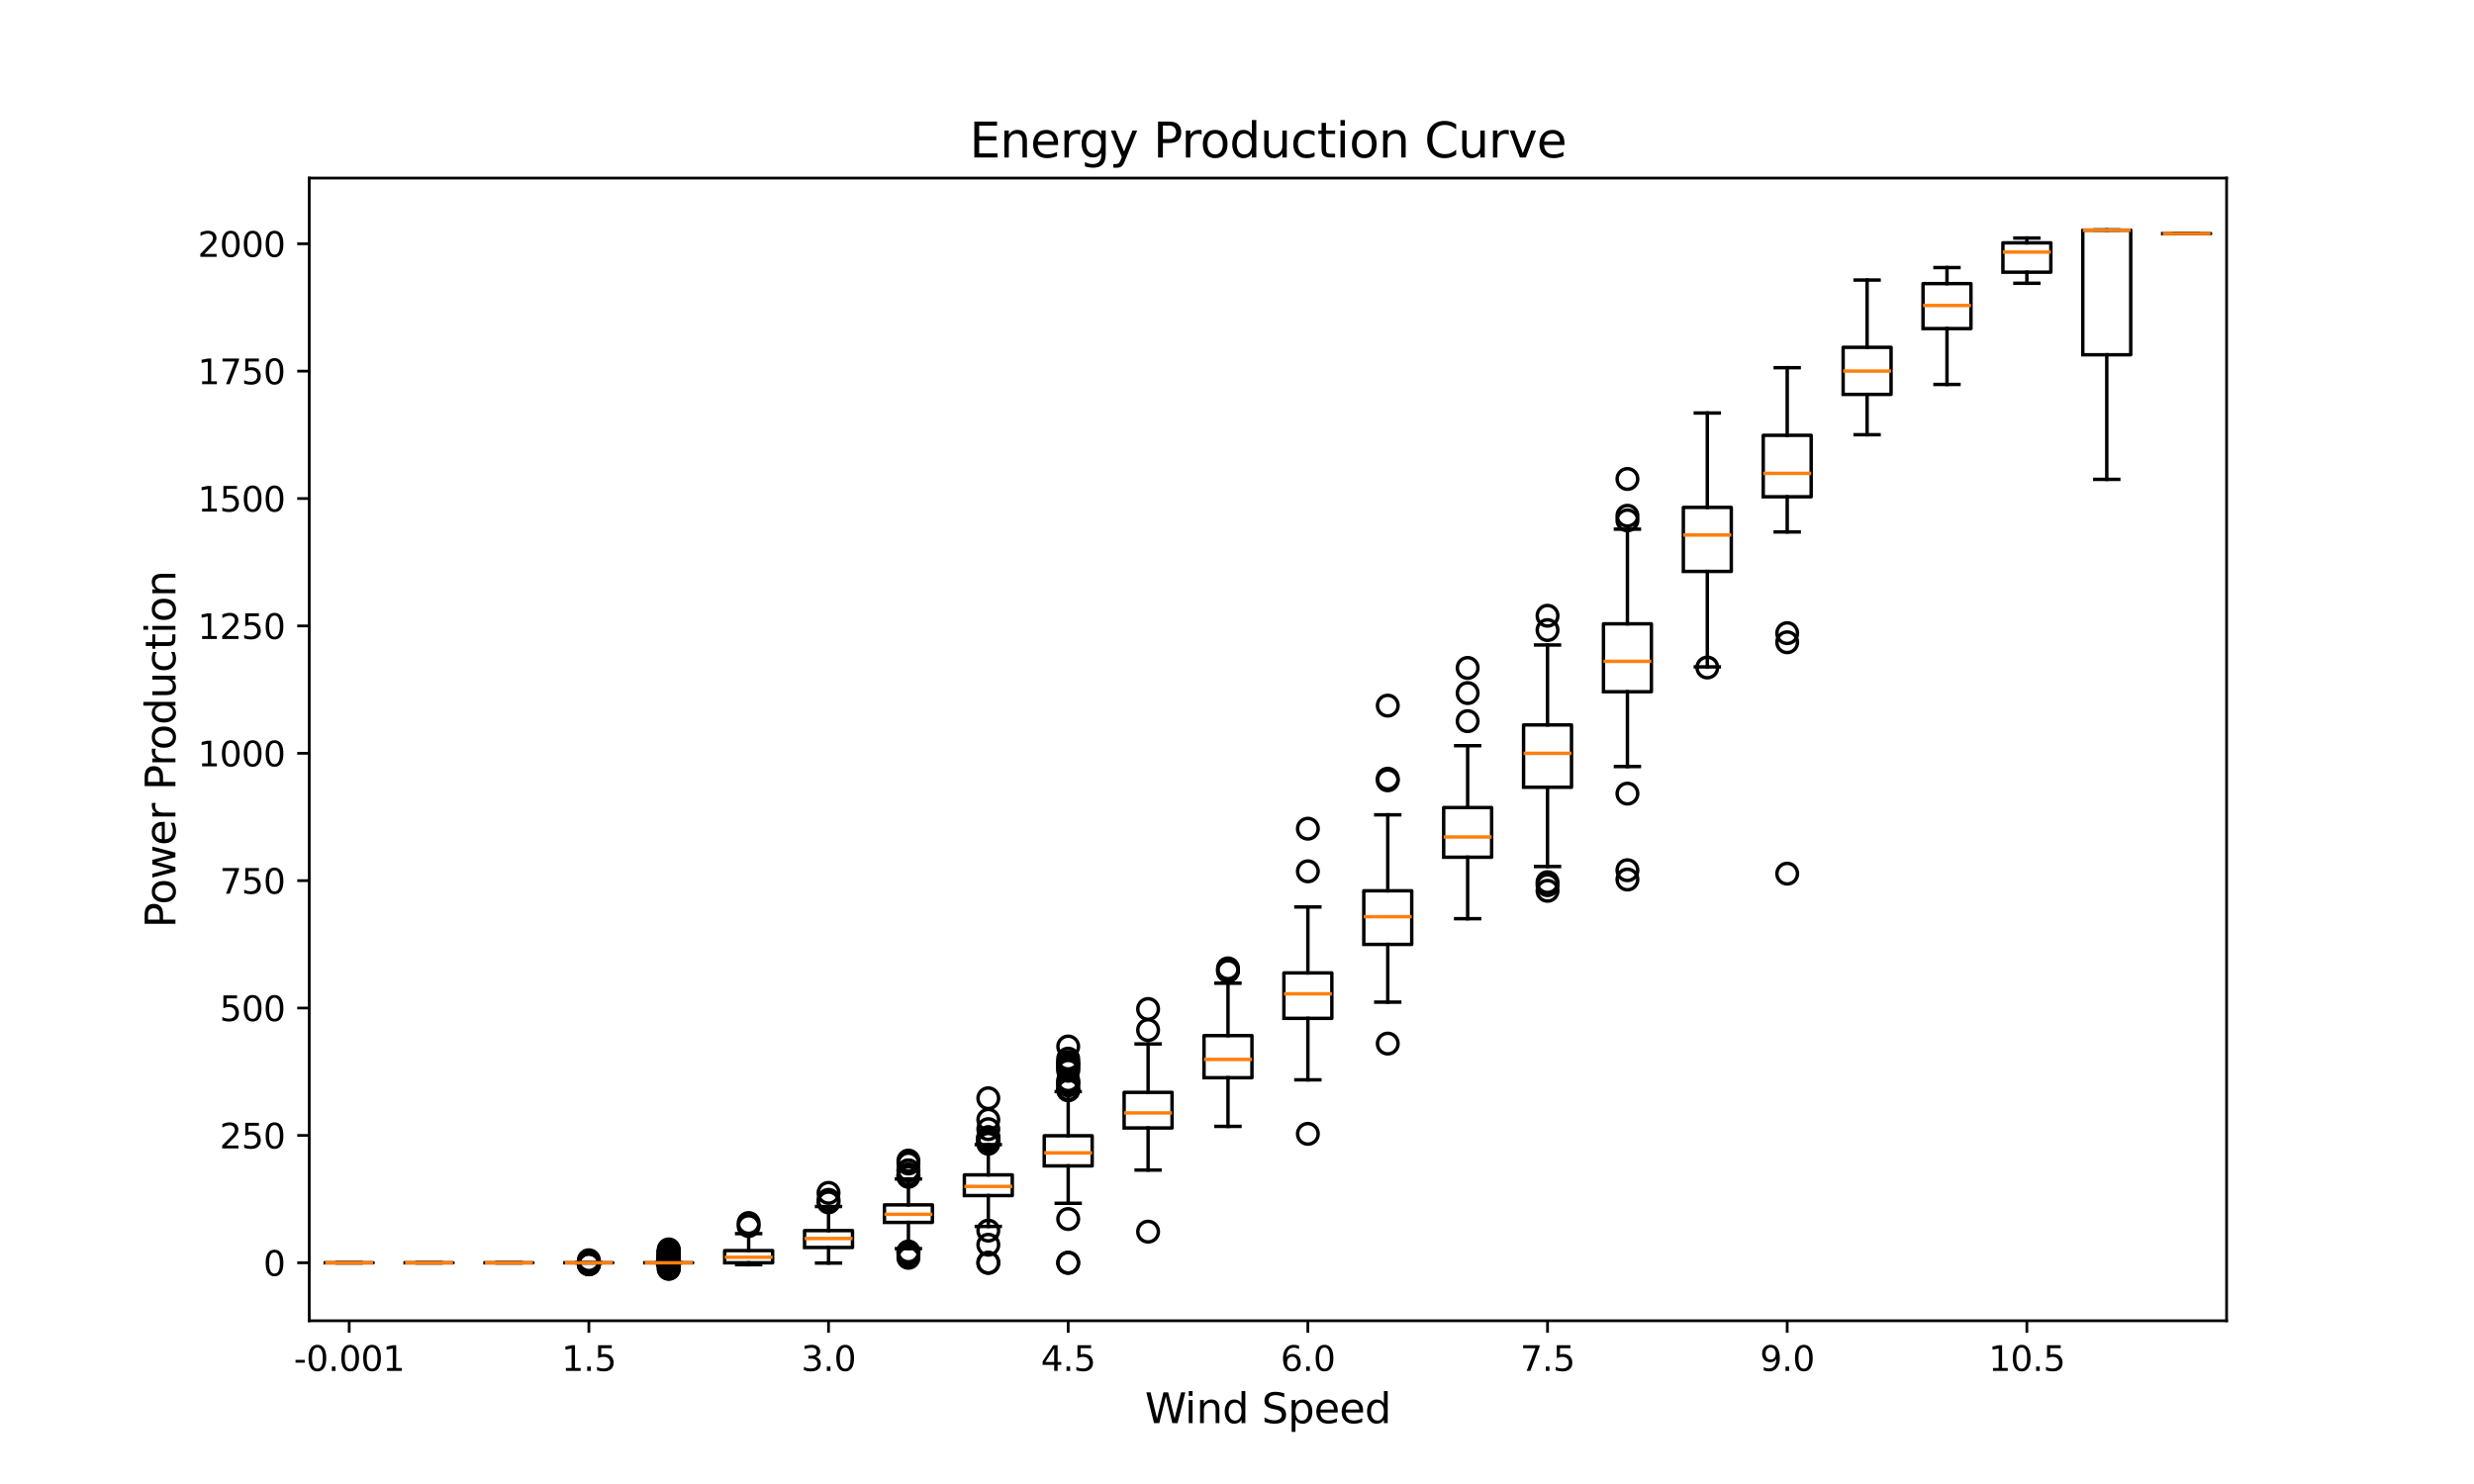 <?xml version="1.0" encoding="utf-8" standalone="no"?>
<!DOCTYPE svg PUBLIC "-//W3C//DTD SVG 1.1//EN"
  "http://www.w3.org/Graphics/SVG/1.1/DTD/svg11.dtd">
<svg xmlns:xlink="http://www.w3.org/1999/xlink" width="720pt" height="432pt" viewBox="0 0 720 432" xmlns="http://www.w3.org/2000/svg" version="1.1">
 <defs>
  <style type="text/css">*{stroke-linejoin: round; stroke-linecap: butt}</style>
 </defs>
 <g id="figure_1">
  <g id="patch_1">
   <path d="M 0 432 
L 720 432 
L 720 0 
L 0 0 
z
" style="fill: #ffffff"/>
  </g>
  <g id="axes_1">
   <g id="patch_2">
    <path d="M 90 384.48 
L 648 384.48 
L 648 51.84 
L 90 51.84 
z
" style="fill: #ffffff"/>
   </g>
   <g id="matplotlib.axis_1">
    <g id="xtick_1">
     <g id="line2d_1">
      <defs>
       <path id="m9391d2e5d6" d="M 0 0 
L 0 3.5 
" style="stroke: #000000; stroke-width: 0.8"/>
      </defs>
      <g>
       <use xlink:href="#m9391d2e5d6" x="101.625" y="384.48" style="stroke: #000000; stroke-width: 0.8"/>
      </g>
     </g>
     <g id="text_1">
      <!-- -0.001 -->
      <g transform="translate(85.507 399.078) scale(0.1 -0.1)">
       <defs>
        <path id="DejaVuSans-2d" d="M 313 2009 
L 1997 2009 
L 1997 1497 
L 313 1497 
L 313 2009 
z
" transform="scale(0.016)"/>
        <path id="DejaVuSans-30" d="M 2034 4250 
Q 1547 4250 1301 3770 
Q 1056 3291 1056 2328 
Q 1056 1369 1301 889 
Q 1547 409 2034 409 
Q 2525 409 2770 889 
Q 3016 1369 3016 2328 
Q 3016 3291 2770 3770 
Q 2525 4250 2034 4250 
z
M 2034 4750 
Q 2819 4750 3233 4129 
Q 3647 3509 3647 2328 
Q 3647 1150 3233 529 
Q 2819 -91 2034 -91 
Q 1250 -91 836 529 
Q 422 1150 422 2328 
Q 422 3509 836 4129 
Q 1250 4750 2034 4750 
z
" transform="scale(0.016)"/>
        <path id="DejaVuSans-2e" d="M 684 794 
L 1344 794 
L 1344 0 
L 684 0 
L 684 794 
z
" transform="scale(0.016)"/>
        <path id="DejaVuSans-31" d="M 794 531 
L 1825 531 
L 1825 4091 
L 703 3866 
L 703 4441 
L 1819 4666 
L 2450 4666 
L 2450 531 
L 3481 531 
L 3481 0 
L 794 0 
L 794 531 
z
" transform="scale(0.016)"/>
       </defs>
       <use xlink:href="#DejaVuSans-2d"/>
       <use xlink:href="#DejaVuSans-30" x="36.084"/>
       <use xlink:href="#DejaVuSans-2e" x="99.707"/>
       <use xlink:href="#DejaVuSans-30" x="131.494"/>
       <use xlink:href="#DejaVuSans-30" x="195.117"/>
       <use xlink:href="#DejaVuSans-31" x="258.74"/>
      </g>
     </g>
    </g>
    <g id="xtick_2">
     <g id="line2d_2">
      <g>
       <use xlink:href="#m9391d2e5d6" x="171.375" y="384.48" style="stroke: #000000; stroke-width: 0.8"/>
      </g>
     </g>
     <g id="text_2">
      <!-- 1.5 -->
      <g transform="translate(163.423 399.078) scale(0.1 -0.1)">
       <defs>
        <path id="DejaVuSans-35" d="M 691 4666 
L 3169 4666 
L 3169 4134 
L 1269 4134 
L 1269 2991 
Q 1406 3038 1543 3061 
Q 1681 3084 1819 3084 
Q 2600 3084 3056 2656 
Q 3513 2228 3513 1497 
Q 3513 744 3044 326 
Q 2575 -91 1722 -91 
Q 1428 -91 1123 -41 
Q 819 9 494 109 
L 494 744 
Q 775 591 1075 516 
Q 1375 441 1709 441 
Q 2250 441 2565 725 
Q 2881 1009 2881 1497 
Q 2881 1984 2565 2268 
Q 2250 2553 1709 2553 
Q 1456 2553 1204 2497 
Q 953 2441 691 2322 
L 691 4666 
z
" transform="scale(0.016)"/>
       </defs>
       <use xlink:href="#DejaVuSans-31"/>
       <use xlink:href="#DejaVuSans-2e" x="63.623"/>
       <use xlink:href="#DejaVuSans-35" x="95.41"/>
      </g>
     </g>
    </g>
    <g id="xtick_3">
     <g id="line2d_3">
      <g>
       <use xlink:href="#m9391d2e5d6" x="241.125" y="384.48" style="stroke: #000000; stroke-width: 0.8"/>
      </g>
     </g>
     <g id="text_3">
      <!-- 3.0 -->
      <g transform="translate(233.173 399.078) scale(0.1 -0.1)">
       <defs>
        <path id="DejaVuSans-33" d="M 2597 2516 
Q 3050 2419 3304 2112 
Q 3559 1806 3559 1356 
Q 3559 666 3084 287 
Q 2609 -91 1734 -91 
Q 1441 -91 1130 -33 
Q 819 25 488 141 
L 488 750 
Q 750 597 1062 519 
Q 1375 441 1716 441 
Q 2309 441 2620 675 
Q 2931 909 2931 1356 
Q 2931 1769 2642 2001 
Q 2353 2234 1838 2234 
L 1294 2234 
L 1294 2753 
L 1863 2753 
Q 2328 2753 2575 2939 
Q 2822 3125 2822 3475 
Q 2822 3834 2567 4026 
Q 2313 4219 1838 4219 
Q 1578 4219 1281 4162 
Q 984 4106 628 3988 
L 628 4550 
Q 988 4650 1302 4700 
Q 1616 4750 1894 4750 
Q 2613 4750 3031 4423 
Q 3450 4097 3450 3541 
Q 3450 3153 3228 2886 
Q 3006 2619 2597 2516 
z
" transform="scale(0.016)"/>
       </defs>
       <use xlink:href="#DejaVuSans-33"/>
       <use xlink:href="#DejaVuSans-2e" x="63.623"/>
       <use xlink:href="#DejaVuSans-30" x="95.41"/>
      </g>
     </g>
    </g>
    <g id="xtick_4">
     <g id="line2d_4">
      <g>
       <use xlink:href="#m9391d2e5d6" x="310.875" y="384.48" style="stroke: #000000; stroke-width: 0.8"/>
      </g>
     </g>
     <g id="text_4">
      <!-- 4.5 -->
      <g transform="translate(302.923 399.078) scale(0.1 -0.1)">
       <defs>
        <path id="DejaVuSans-34" d="M 2419 4116 
L 825 1625 
L 2419 1625 
L 2419 4116 
z
M 2253 4666 
L 3047 4666 
L 3047 1625 
L 3713 1625 
L 3713 1100 
L 3047 1100 
L 3047 0 
L 2419 0 
L 2419 1100 
L 313 1100 
L 313 1709 
L 2253 4666 
z
" transform="scale(0.016)"/>
       </defs>
       <use xlink:href="#DejaVuSans-34"/>
       <use xlink:href="#DejaVuSans-2e" x="63.623"/>
       <use xlink:href="#DejaVuSans-35" x="95.41"/>
      </g>
     </g>
    </g>
    <g id="xtick_5">
     <g id="line2d_5">
      <g>
       <use xlink:href="#m9391d2e5d6" x="380.625" y="384.48" style="stroke: #000000; stroke-width: 0.8"/>
      </g>
     </g>
     <g id="text_5">
      <!-- 6.0 -->
      <g transform="translate(372.673 399.078) scale(0.1 -0.1)">
       <defs>
        <path id="DejaVuSans-36" d="M 2113 2584 
Q 1688 2584 1439 2293 
Q 1191 2003 1191 1497 
Q 1191 994 1439 701 
Q 1688 409 2113 409 
Q 2538 409 2786 701 
Q 3034 994 3034 1497 
Q 3034 2003 2786 2293 
Q 2538 2584 2113 2584 
z
M 3366 4563 
L 3366 3988 
Q 3128 4100 2886 4159 
Q 2644 4219 2406 4219 
Q 1781 4219 1451 3797 
Q 1122 3375 1075 2522 
Q 1259 2794 1537 2939 
Q 1816 3084 2150 3084 
Q 2853 3084 3261 2657 
Q 3669 2231 3669 1497 
Q 3669 778 3244 343 
Q 2819 -91 2113 -91 
Q 1303 -91 875 529 
Q 447 1150 447 2328 
Q 447 3434 972 4092 
Q 1497 4750 2381 4750 
Q 2619 4750 2861 4703 
Q 3103 4656 3366 4563 
z
" transform="scale(0.016)"/>
       </defs>
       <use xlink:href="#DejaVuSans-36"/>
       <use xlink:href="#DejaVuSans-2e" x="63.623"/>
       <use xlink:href="#DejaVuSans-30" x="95.41"/>
      </g>
     </g>
    </g>
    <g id="xtick_6">
     <g id="line2d_6">
      <g>
       <use xlink:href="#m9391d2e5d6" x="450.375" y="384.48" style="stroke: #000000; stroke-width: 0.8"/>
      </g>
     </g>
     <g id="text_6">
      <!-- 7.5 -->
      <g transform="translate(442.423 399.078) scale(0.1 -0.1)">
       <defs>
        <path id="DejaVuSans-37" d="M 525 4666 
L 3525 4666 
L 3525 4397 
L 1831 0 
L 1172 0 
L 2766 4134 
L 525 4134 
L 525 4666 
z
" transform="scale(0.016)"/>
       </defs>
       <use xlink:href="#DejaVuSans-37"/>
       <use xlink:href="#DejaVuSans-2e" x="63.623"/>
       <use xlink:href="#DejaVuSans-35" x="95.41"/>
      </g>
     </g>
    </g>
    <g id="xtick_7">
     <g id="line2d_7">
      <g>
       <use xlink:href="#m9391d2e5d6" x="520.125" y="384.48" style="stroke: #000000; stroke-width: 0.8"/>
      </g>
     </g>
     <g id="text_7">
      <!-- 9.0 -->
      <g transform="translate(512.173 399.078) scale(0.1 -0.1)">
       <defs>
        <path id="DejaVuSans-39" d="M 703 97 
L 703 672 
Q 941 559 1184 500 
Q 1428 441 1663 441 
Q 2288 441 2617 861 
Q 2947 1281 2994 2138 
Q 2813 1869 2534 1725 
Q 2256 1581 1919 1581 
Q 1219 1581 811 2004 
Q 403 2428 403 3163 
Q 403 3881 828 4315 
Q 1253 4750 1959 4750 
Q 2769 4750 3195 4129 
Q 3622 3509 3622 2328 
Q 3622 1225 3098 567 
Q 2575 -91 1691 -91 
Q 1453 -91 1209 -44 
Q 966 3 703 97 
z
M 1959 2075 
Q 2384 2075 2632 2365 
Q 2881 2656 2881 3163 
Q 2881 3666 2632 3958 
Q 2384 4250 1959 4250 
Q 1534 4250 1286 3958 
Q 1038 3666 1038 3163 
Q 1038 2656 1286 2365 
Q 1534 2075 1959 2075 
z
" transform="scale(0.016)"/>
       </defs>
       <use xlink:href="#DejaVuSans-39"/>
       <use xlink:href="#DejaVuSans-2e" x="63.623"/>
       <use xlink:href="#DejaVuSans-30" x="95.41"/>
      </g>
     </g>
    </g>
    <g id="xtick_8">
     <g id="line2d_8">
      <g>
       <use xlink:href="#m9391d2e5d6" x="589.875" y="384.48" style="stroke: #000000; stroke-width: 0.8"/>
      </g>
     </g>
     <g id="text_8">
      <!-- 10.5 -->
      <g transform="translate(578.742 399.078) scale(0.1 -0.1)">
       <use xlink:href="#DejaVuSans-31"/>
       <use xlink:href="#DejaVuSans-30" x="63.623"/>
       <use xlink:href="#DejaVuSans-2e" x="127.246"/>
       <use xlink:href="#DejaVuSans-35" x="159.033"/>
      </g>
     </g>
    </g>
    <g id="text_9">
     <!-- Wind Speed -->
     <g transform="translate(333.206 414.276) scale(0.12 -0.12)">
      <defs>
       <path id="DejaVuSans-57" d="M 213 4666 
L 850 4666 
L 1831 722 
L 2809 4666 
L 3519 4666 
L 4500 722 
L 5478 4666 
L 6119 4666 
L 4947 0 
L 4153 0 
L 3169 4050 
L 2175 0 
L 1381 0 
L 213 4666 
z
" transform="scale(0.016)"/>
       <path id="DejaVuSans-69" d="M 603 3500 
L 1178 3500 
L 1178 0 
L 603 0 
L 603 3500 
z
M 603 4863 
L 1178 4863 
L 1178 4134 
L 603 4134 
L 603 4863 
z
" transform="scale(0.016)"/>
       <path id="DejaVuSans-6e" d="M 3513 2113 
L 3513 0 
L 2938 0 
L 2938 2094 
Q 2938 2591 2744 2837 
Q 2550 3084 2163 3084 
Q 1697 3084 1428 2787 
Q 1159 2491 1159 1978 
L 1159 0 
L 581 0 
L 581 3500 
L 1159 3500 
L 1159 2956 
Q 1366 3272 1645 3428 
Q 1925 3584 2291 3584 
Q 2894 3584 3203 3211 
Q 3513 2838 3513 2113 
z
" transform="scale(0.016)"/>
       <path id="DejaVuSans-64" d="M 2906 2969 
L 2906 4863 
L 3481 4863 
L 3481 0 
L 2906 0 
L 2906 525 
Q 2725 213 2448 61 
Q 2172 -91 1784 -91 
Q 1150 -91 751 415 
Q 353 922 353 1747 
Q 353 2572 751 3078 
Q 1150 3584 1784 3584 
Q 2172 3584 2448 3432 
Q 2725 3281 2906 2969 
z
M 947 1747 
Q 947 1113 1208 752 
Q 1469 391 1925 391 
Q 2381 391 2643 752 
Q 2906 1113 2906 1747 
Q 2906 2381 2643 2742 
Q 2381 3103 1925 3103 
Q 1469 3103 1208 2742 
Q 947 2381 947 1747 
z
" transform="scale(0.016)"/>
       <path id="DejaVuSans-20" transform="scale(0.016)"/>
       <path id="DejaVuSans-53" d="M 3425 4513 
L 3425 3897 
Q 3066 4069 2747 4153 
Q 2428 4238 2131 4238 
Q 1616 4238 1336 4038 
Q 1056 3838 1056 3469 
Q 1056 3159 1242 3001 
Q 1428 2844 1947 2747 
L 2328 2669 
Q 3034 2534 3370 2195 
Q 3706 1856 3706 1288 
Q 3706 609 3251 259 
Q 2797 -91 1919 -91 
Q 1588 -91 1214 -16 
Q 841 59 441 206 
L 441 856 
Q 825 641 1194 531 
Q 1563 422 1919 422 
Q 2459 422 2753 634 
Q 3047 847 3047 1241 
Q 3047 1584 2836 1778 
Q 2625 1972 2144 2069 
L 1759 2144 
Q 1053 2284 737 2584 
Q 422 2884 422 3419 
Q 422 4038 858 4394 
Q 1294 4750 2059 4750 
Q 2388 4750 2728 4690 
Q 3069 4631 3425 4513 
z
" transform="scale(0.016)"/>
       <path id="DejaVuSans-70" d="M 1159 525 
L 1159 -1331 
L 581 -1331 
L 581 3500 
L 1159 3500 
L 1159 2969 
Q 1341 3281 1617 3432 
Q 1894 3584 2278 3584 
Q 2916 3584 3314 3078 
Q 3713 2572 3713 1747 
Q 3713 922 3314 415 
Q 2916 -91 2278 -91 
Q 1894 -91 1617 61 
Q 1341 213 1159 525 
z
M 3116 1747 
Q 3116 2381 2855 2742 
Q 2594 3103 2138 3103 
Q 1681 3103 1420 2742 
Q 1159 2381 1159 1747 
Q 1159 1113 1420 752 
Q 1681 391 2138 391 
Q 2594 391 2855 752 
Q 3116 1113 3116 1747 
z
" transform="scale(0.016)"/>
       <path id="DejaVuSans-65" d="M 3597 1894 
L 3597 1613 
L 953 1613 
Q 991 1019 1311 708 
Q 1631 397 2203 397 
Q 2534 397 2845 478 
Q 3156 559 3463 722 
L 3463 178 
Q 3153 47 2828 -22 
Q 2503 -91 2169 -91 
Q 1331 -91 842 396 
Q 353 884 353 1716 
Q 353 2575 817 3079 
Q 1281 3584 2069 3584 
Q 2775 3584 3186 3129 
Q 3597 2675 3597 1894 
z
M 3022 2063 
Q 3016 2534 2758 2815 
Q 2500 3097 2075 3097 
Q 1594 3097 1305 2825 
Q 1016 2553 972 2059 
L 3022 2063 
z
" transform="scale(0.016)"/>
      </defs>
      <use xlink:href="#DejaVuSans-57"/>
      <use xlink:href="#DejaVuSans-69" x="96.627"/>
      <use xlink:href="#DejaVuSans-6e" x="124.41"/>
      <use xlink:href="#DejaVuSans-64" x="187.789"/>
      <use xlink:href="#DejaVuSans-20" x="251.266"/>
      <use xlink:href="#DejaVuSans-53" x="283.053"/>
      <use xlink:href="#DejaVuSans-70" x="346.529"/>
      <use xlink:href="#DejaVuSans-65" x="410.006"/>
      <use xlink:href="#DejaVuSans-65" x="471.529"/>
      <use xlink:href="#DejaVuSans-64" x="533.053"/>
     </g>
    </g>
   </g>
   <g id="matplotlib.axis_2">
    <g id="ytick_1">
     <g id="line2d_9">
      <defs>
       <path id="me8e0f74021" d="M 0 0 
L -3.5 0 
" style="stroke: #000000; stroke-width: 0.8"/>
      </defs>
      <g>
       <use xlink:href="#me8e0f74021" x="90" y="367.598" style="stroke: #000000; stroke-width: 0.8"/>
      </g>
     </g>
     <g id="text_10">
      <!-- 0 -->
      <g transform="translate(76.638 371.397) scale(0.1 -0.1)">
       <use xlink:href="#DejaVuSans-30"/>
      </g>
     </g>
    </g>
    <g id="ytick_2">
     <g id="line2d_10">
      <g>
       <use xlink:href="#me8e0f74021" x="90" y="330.519" style="stroke: #000000; stroke-width: 0.8"/>
      </g>
     </g>
     <g id="text_11">
      <!-- 250 -->
      <g transform="translate(63.913 334.318) scale(0.1 -0.1)">
       <defs>
        <path id="DejaVuSans-32" d="M 1228 531 
L 3431 531 
L 3431 0 
L 469 0 
L 469 531 
Q 828 903 1448 1529 
Q 2069 2156 2228 2338 
Q 2531 2678 2651 2914 
Q 2772 3150 2772 3378 
Q 2772 3750 2511 3984 
Q 2250 4219 1831 4219 
Q 1534 4219 1204 4116 
Q 875 4013 500 3803 
L 500 4441 
Q 881 4594 1212 4672 
Q 1544 4750 1819 4750 
Q 2544 4750 2975 4387 
Q 3406 4025 3406 3419 
Q 3406 3131 3298 2873 
Q 3191 2616 2906 2266 
Q 2828 2175 2409 1742 
Q 1991 1309 1228 531 
z
" transform="scale(0.016)"/>
       </defs>
       <use xlink:href="#DejaVuSans-32"/>
       <use xlink:href="#DejaVuSans-35" x="63.623"/>
       <use xlink:href="#DejaVuSans-30" x="127.246"/>
      </g>
     </g>
    </g>
    <g id="ytick_3">
     <g id="line2d_11">
      <g>
       <use xlink:href="#me8e0f74021" x="90" y="293.44" style="stroke: #000000; stroke-width: 0.8"/>
      </g>
     </g>
     <g id="text_12">
      <!-- 500 -->
      <g transform="translate(63.913 297.239) scale(0.1 -0.1)">
       <use xlink:href="#DejaVuSans-35"/>
       <use xlink:href="#DejaVuSans-30" x="63.623"/>
       <use xlink:href="#DejaVuSans-30" x="127.246"/>
      </g>
     </g>
    </g>
    <g id="ytick_4">
     <g id="line2d_12">
      <g>
       <use xlink:href="#me8e0f74021" x="90" y="256.36" style="stroke: #000000; stroke-width: 0.8"/>
      </g>
     </g>
     <g id="text_13">
      <!-- 750 -->
      <g transform="translate(63.913 260.16) scale(0.1 -0.1)">
       <use xlink:href="#DejaVuSans-37"/>
       <use xlink:href="#DejaVuSans-35" x="63.623"/>
       <use xlink:href="#DejaVuSans-30" x="127.246"/>
      </g>
     </g>
    </g>
    <g id="ytick_5">
     <g id="line2d_13">
      <g>
       <use xlink:href="#me8e0f74021" x="90" y="219.281" style="stroke: #000000; stroke-width: 0.8"/>
      </g>
     </g>
     <g id="text_14">
      <!-- 1000 -->
      <g transform="translate(57.55 223.08) scale(0.1 -0.1)">
       <use xlink:href="#DejaVuSans-31"/>
       <use xlink:href="#DejaVuSans-30" x="63.623"/>
       <use xlink:href="#DejaVuSans-30" x="127.246"/>
       <use xlink:href="#DejaVuSans-30" x="190.869"/>
      </g>
     </g>
    </g>
    <g id="ytick_6">
     <g id="line2d_14">
      <g>
       <use xlink:href="#me8e0f74021" x="90" y="182.202" style="stroke: #000000; stroke-width: 0.8"/>
      </g>
     </g>
     <g id="text_15">
      <!-- 1250 -->
      <g transform="translate(57.55 186.001) scale(0.1 -0.1)">
       <use xlink:href="#DejaVuSans-31"/>
       <use xlink:href="#DejaVuSans-32" x="63.623"/>
       <use xlink:href="#DejaVuSans-35" x="127.246"/>
       <use xlink:href="#DejaVuSans-30" x="190.869"/>
      </g>
     </g>
    </g>
    <g id="ytick_7">
     <g id="line2d_15">
      <g>
       <use xlink:href="#me8e0f74021" x="90" y="145.123" style="stroke: #000000; stroke-width: 0.8"/>
      </g>
     </g>
     <g id="text_16">
      <!-- 1500 -->
      <g transform="translate(57.55 148.922) scale(0.1 -0.1)">
       <use xlink:href="#DejaVuSans-31"/>
       <use xlink:href="#DejaVuSans-35" x="63.623"/>
       <use xlink:href="#DejaVuSans-30" x="127.246"/>
       <use xlink:href="#DejaVuSans-30" x="190.869"/>
      </g>
     </g>
    </g>
    <g id="ytick_8">
     <g id="line2d_16">
      <g>
       <use xlink:href="#me8e0f74021" x="90" y="108.044" style="stroke: #000000; stroke-width: 0.8"/>
      </g>
     </g>
     <g id="text_17">
      <!-- 1750 -->
      <g transform="translate(57.55 111.843) scale(0.1 -0.1)">
       <use xlink:href="#DejaVuSans-31"/>
       <use xlink:href="#DejaVuSans-37" x="63.623"/>
       <use xlink:href="#DejaVuSans-35" x="127.246"/>
       <use xlink:href="#DejaVuSans-30" x="190.869"/>
      </g>
     </g>
    </g>
    <g id="ytick_9">
     <g id="line2d_17">
      <g>
       <use xlink:href="#me8e0f74021" x="90" y="70.965" style="stroke: #000000; stroke-width: 0.8"/>
      </g>
     </g>
     <g id="text_18">
      <!-- 2000 -->
      <g transform="translate(57.55 74.764) scale(0.1 -0.1)">
       <use xlink:href="#DejaVuSans-32"/>
       <use xlink:href="#DejaVuSans-30" x="63.623"/>
       <use xlink:href="#DejaVuSans-30" x="127.246"/>
       <use xlink:href="#DejaVuSans-30" x="190.869"/>
      </g>
     </g>
    </g>
    <g id="text_19">
     <!-- Power Production -->
     <g transform="translate(51.054 270.123) rotate(-90) scale(0.12 -0.12)">
      <defs>
       <path id="DejaVuSans-50" d="M 1259 4147 
L 1259 2394 
L 2053 2394 
Q 2494 2394 2734 2622 
Q 2975 2850 2975 3272 
Q 2975 3691 2734 3919 
Q 2494 4147 2053 4147 
L 1259 4147 
z
M 628 4666 
L 2053 4666 
Q 2838 4666 3239 4311 
Q 3641 3956 3641 3272 
Q 3641 2581 3239 2228 
Q 2838 1875 2053 1875 
L 1259 1875 
L 1259 0 
L 628 0 
L 628 4666 
z
" transform="scale(0.016)"/>
       <path id="DejaVuSans-6f" d="M 1959 3097 
Q 1497 3097 1228 2736 
Q 959 2375 959 1747 
Q 959 1119 1226 758 
Q 1494 397 1959 397 
Q 2419 397 2687 759 
Q 2956 1122 2956 1747 
Q 2956 2369 2687 2733 
Q 2419 3097 1959 3097 
z
M 1959 3584 
Q 2709 3584 3137 3096 
Q 3566 2609 3566 1747 
Q 3566 888 3137 398 
Q 2709 -91 1959 -91 
Q 1206 -91 779 398 
Q 353 888 353 1747 
Q 353 2609 779 3096 
Q 1206 3584 1959 3584 
z
" transform="scale(0.016)"/>
       <path id="DejaVuSans-77" d="M 269 3500 
L 844 3500 
L 1563 769 
L 2278 3500 
L 2956 3500 
L 3675 769 
L 4391 3500 
L 4966 3500 
L 4050 0 
L 3372 0 
L 2619 2869 
L 1863 0 
L 1184 0 
L 269 3500 
z
" transform="scale(0.016)"/>
       <path id="DejaVuSans-72" d="M 2631 2963 
Q 2534 3019 2420 3045 
Q 2306 3072 2169 3072 
Q 1681 3072 1420 2755 
Q 1159 2438 1159 1844 
L 1159 0 
L 581 0 
L 581 3500 
L 1159 3500 
L 1159 2956 
Q 1341 3275 1631 3429 
Q 1922 3584 2338 3584 
Q 2397 3584 2469 3576 
Q 2541 3569 2628 3553 
L 2631 2963 
z
" transform="scale(0.016)"/>
       <path id="DejaVuSans-75" d="M 544 1381 
L 544 3500 
L 1119 3500 
L 1119 1403 
Q 1119 906 1312 657 
Q 1506 409 1894 409 
Q 2359 409 2629 706 
Q 2900 1003 2900 1516 
L 2900 3500 
L 3475 3500 
L 3475 0 
L 2900 0 
L 2900 538 
Q 2691 219 2414 64 
Q 2138 -91 1772 -91 
Q 1169 -91 856 284 
Q 544 659 544 1381 
z
M 1991 3584 
L 1991 3584 
z
" transform="scale(0.016)"/>
       <path id="DejaVuSans-63" d="M 3122 3366 
L 3122 2828 
Q 2878 2963 2633 3030 
Q 2388 3097 2138 3097 
Q 1578 3097 1268 2742 
Q 959 2388 959 1747 
Q 959 1106 1268 751 
Q 1578 397 2138 397 
Q 2388 397 2633 464 
Q 2878 531 3122 666 
L 3122 134 
Q 2881 22 2623 -34 
Q 2366 -91 2075 -91 
Q 1284 -91 818 406 
Q 353 903 353 1747 
Q 353 2603 823 3093 
Q 1294 3584 2113 3584 
Q 2378 3584 2631 3529 
Q 2884 3475 3122 3366 
z
" transform="scale(0.016)"/>
       <path id="DejaVuSans-74" d="M 1172 4494 
L 1172 3500 
L 2356 3500 
L 2356 3053 
L 1172 3053 
L 1172 1153 
Q 1172 725 1289 603 
Q 1406 481 1766 481 
L 2356 481 
L 2356 0 
L 1766 0 
Q 1100 0 847 248 
Q 594 497 594 1153 
L 594 3053 
L 172 3053 
L 172 3500 
L 594 3500 
L 594 4494 
L 1172 4494 
z
" transform="scale(0.016)"/>
      </defs>
      <use xlink:href="#DejaVuSans-50"/>
      <use xlink:href="#DejaVuSans-6f" x="56.678"/>
      <use xlink:href="#DejaVuSans-77" x="117.859"/>
      <use xlink:href="#DejaVuSans-65" x="199.646"/>
      <use xlink:href="#DejaVuSans-72" x="261.17"/>
      <use xlink:href="#DejaVuSans-20" x="302.283"/>
      <use xlink:href="#DejaVuSans-50" x="334.07"/>
      <use xlink:href="#DejaVuSans-72" x="392.623"/>
      <use xlink:href="#DejaVuSans-6f" x="431.486"/>
      <use xlink:href="#DejaVuSans-64" x="492.668"/>
      <use xlink:href="#DejaVuSans-75" x="556.145"/>
      <use xlink:href="#DejaVuSans-63" x="619.523"/>
      <use xlink:href="#DejaVuSans-74" x="674.504"/>
      <use xlink:href="#DejaVuSans-69" x="713.713"/>
      <use xlink:href="#DejaVuSans-6f" x="741.496"/>
      <use xlink:href="#DejaVuSans-6e" x="802.678"/>
     </g>
    </g>
   </g>
   <g id="line2d_18">
    <path d="M 94.65 367.598 
L 108.6 367.598 
L 108.6 367.598 
L 94.65 367.598 
L 94.65 367.598 
" clip-path="url(#p3049659067)" style="fill: none; stroke: #000000; stroke-linecap: square"/>
   </g>
   <g id="line2d_19">
    <path d="M 101.625 367.598 
L 101.625 367.598 
" clip-path="url(#p3049659067)" style="fill: none; stroke: #000000; stroke-linecap: square"/>
   </g>
   <g id="line2d_20">
    <path d="M 101.625 367.598 
L 101.625 367.598 
" clip-path="url(#p3049659067)" style="fill: none; stroke: #000000; stroke-linecap: square"/>
   </g>
   <g id="line2d_21">
    <path d="M 98.138 367.598 
L 105.112 367.598 
" clip-path="url(#p3049659067)" style="fill: none; stroke: #000000; stroke-linecap: square"/>
   </g>
   <g id="line2d_22">
    <path d="M 98.138 367.598 
L 105.112 367.598 
" clip-path="url(#p3049659067)" style="fill: none; stroke: #000000; stroke-linecap: square"/>
   </g>
   <g id="line2d_23"/>
   <g id="line2d_24">
    <path d="M 117.9 367.598 
L 131.85 367.598 
L 131.85 367.598 
L 117.9 367.598 
L 117.9 367.598 
" clip-path="url(#p3049659067)" style="fill: none; stroke: #000000; stroke-linecap: square"/>
   </g>
   <g id="line2d_25">
    <path d="M 124.875 367.598 
L 124.875 367.598 
" clip-path="url(#p3049659067)" style="fill: none; stroke: #000000; stroke-linecap: square"/>
   </g>
   <g id="line2d_26">
    <path d="M 124.875 367.598 
L 124.875 367.598 
" clip-path="url(#p3049659067)" style="fill: none; stroke: #000000; stroke-linecap: square"/>
   </g>
   <g id="line2d_27">
    <path d="M 121.388 367.598 
L 128.363 367.598 
" clip-path="url(#p3049659067)" style="fill: none; stroke: #000000; stroke-linecap: square"/>
   </g>
   <g id="line2d_28">
    <path d="M 121.388 367.598 
L 128.363 367.598 
" clip-path="url(#p3049659067)" style="fill: none; stroke: #000000; stroke-linecap: square"/>
   </g>
   <g id="line2d_29"/>
   <g id="line2d_30">
    <path d="M 141.15 367.598 
L 155.1 367.598 
L 155.1 367.598 
L 141.15 367.598 
L 141.15 367.598 
" clip-path="url(#p3049659067)" style="fill: none; stroke: #000000; stroke-linecap: square"/>
   </g>
   <g id="line2d_31">
    <path d="M 148.125 367.598 
L 148.125 367.598 
" clip-path="url(#p3049659067)" style="fill: none; stroke: #000000; stroke-linecap: square"/>
   </g>
   <g id="line2d_32">
    <path d="M 148.125 367.598 
L 148.125 367.598 
" clip-path="url(#p3049659067)" style="fill: none; stroke: #000000; stroke-linecap: square"/>
   </g>
   <g id="line2d_33">
    <path d="M 144.637 367.598 
L 151.613 367.598 
" clip-path="url(#p3049659067)" style="fill: none; stroke: #000000; stroke-linecap: square"/>
   </g>
   <g id="line2d_34">
    <path d="M 144.637 367.598 
L 151.613 367.598 
" clip-path="url(#p3049659067)" style="fill: none; stroke: #000000; stroke-linecap: square"/>
   </g>
   <g id="line2d_35"/>
   <g id="line2d_36">
    <path d="M 164.4 367.598 
L 178.35 367.598 
L 178.35 367.598 
L 164.4 367.598 
L 164.4 367.598 
" clip-path="url(#p3049659067)" style="fill: none; stroke: #000000; stroke-linecap: square"/>
   </g>
   <g id="line2d_37">
    <path d="M 171.375 367.598 
L 171.375 367.598 
" clip-path="url(#p3049659067)" style="fill: none; stroke: #000000; stroke-linecap: square"/>
   </g>
   <g id="line2d_38">
    <path d="M 171.375 367.598 
L 171.375 367.598 
" clip-path="url(#p3049659067)" style="fill: none; stroke: #000000; stroke-linecap: square"/>
   </g>
   <g id="line2d_39">
    <path d="M 167.887 367.598 
L 174.863 367.598 
" clip-path="url(#p3049659067)" style="fill: none; stroke: #000000; stroke-linecap: square"/>
   </g>
   <g id="line2d_40">
    <path d="M 167.887 367.598 
L 174.863 367.598 
" clip-path="url(#p3049659067)" style="fill: none; stroke: #000000; stroke-linecap: square"/>
   </g>
   <g id="line2d_41">
    <defs>
     <path id="m56f48ebc1e" d="M 0 3 
C 0.796 3 1.559 2.684 2.121 2.121 
C 2.684 1.559 3 0.796 3 0 
C 3 -0.796 2.684 -1.559 2.121 -2.121 
C 1.559 -2.684 0.796 -3 0 -3 
C -0.796 -3 -1.559 -2.684 -2.121 -2.121 
C -2.684 -1.559 -3 -0.796 -3 0 
C -3 0.796 -2.684 1.559 -2.121 2.121 
C -1.559 2.684 -0.796 3 0 3 
z
" style="stroke: #000000"/>
    </defs>
    <g clip-path="url(#p3049659067)">
     <use xlink:href="#m56f48ebc1e" x="171.375" y="367.746" style="fill-opacity: 0; stroke: #000000"/>
     <use xlink:href="#m56f48ebc1e" x="171.375" y="368.024" style="fill-opacity: 0; stroke: #000000"/>
     <use xlink:href="#m56f48ebc1e" x="171.375" y="367.985" style="fill-opacity: 0; stroke: #000000"/>
     <use xlink:href="#m56f48ebc1e" x="171.375" y="367.921" style="fill-opacity: 0; stroke: #000000"/>
     <use xlink:href="#m56f48ebc1e" x="171.375" y="367.96" style="fill-opacity: 0; stroke: #000000"/>
     <use xlink:href="#m56f48ebc1e" x="171.375" y="367.599" style="fill-opacity: 0; stroke: #000000"/>
     <use xlink:href="#m56f48ebc1e" x="171.375" y="368.038" style="fill-opacity: 0; stroke: #000000"/>
     <use xlink:href="#m56f48ebc1e" x="171.375" y="367.599" style="fill-opacity: 0; stroke: #000000"/>
     <use xlink:href="#m56f48ebc1e" x="171.375" y="367.54" style="fill-opacity: 0; stroke: #000000"/>
     <use xlink:href="#m56f48ebc1e" x="171.375" y="366.867" style="fill-opacity: 0; stroke: #000000"/>
     <use xlink:href="#m56f48ebc1e" x="171.375" y="367.392" style="fill-opacity: 0; stroke: #000000"/>
    </g>
   </g>
   <g id="line2d_42">
    <path d="M 187.65 367.598 
L 201.6 367.598 
L 201.6 367.598 
L 187.65 367.598 
L 187.65 367.598 
" clip-path="url(#p3049659067)" style="fill: none; stroke: #000000; stroke-linecap: square"/>
   </g>
   <g id="line2d_43">
    <path d="M 194.625 367.598 
L 194.625 367.598 
" clip-path="url(#p3049659067)" style="fill: none; stroke: #000000; stroke-linecap: square"/>
   </g>
   <g id="line2d_44">
    <path d="M 194.625 367.598 
L 194.625 367.598 
" clip-path="url(#p3049659067)" style="fill: none; stroke: #000000; stroke-linecap: square"/>
   </g>
   <g id="line2d_45">
    <path d="M 191.137 367.598 
L 198.113 367.598 
" clip-path="url(#p3049659067)" style="fill: none; stroke: #000000; stroke-linecap: square"/>
   </g>
   <g id="line2d_46">
    <path d="M 191.137 367.598 
L 198.113 367.598 
" clip-path="url(#p3049659067)" style="fill: none; stroke: #000000; stroke-linecap: square"/>
   </g>
   <g id="line2d_47">
    <g clip-path="url(#p3049659067)">
     <use xlink:href="#m56f48ebc1e" x="194.625" y="367.892" style="fill-opacity: 0; stroke: #000000"/>
     <use xlink:href="#m56f48ebc1e" x="194.625" y="368.142" style="fill-opacity: 0; stroke: #000000"/>
     <use xlink:href="#m56f48ebc1e" x="194.625" y="367.783" style="fill-opacity: 0; stroke: #000000"/>
     <use xlink:href="#m56f48ebc1e" x="194.625" y="367.886" style="fill-opacity: 0; stroke: #000000"/>
     <use xlink:href="#m56f48ebc1e" x="194.625" y="367.743" style="fill-opacity: 0; stroke: #000000"/>
     <use xlink:href="#m56f48ebc1e" x="194.625" y="367.601" style="fill-opacity: 0; stroke: #000000"/>
     <use xlink:href="#m56f48ebc1e" x="194.625" y="367.599" style="fill-opacity: 0; stroke: #000000"/>
     <use xlink:href="#m56f48ebc1e" x="194.625" y="367.927" style="fill-opacity: 0; stroke: #000000"/>
     <use xlink:href="#m56f48ebc1e" x="194.625" y="367.686" style="fill-opacity: 0; stroke: #000000"/>
     <use xlink:href="#m56f48ebc1e" x="194.625" y="368.169" style="fill-opacity: 0; stroke: #000000"/>
     <use xlink:href="#m56f48ebc1e" x="194.625" y="367.599" style="fill-opacity: 0; stroke: #000000"/>
     <use xlink:href="#m56f48ebc1e" x="194.625" y="368.264" style="fill-opacity: 0; stroke: #000000"/>
     <use xlink:href="#m56f48ebc1e" x="194.625" y="367.599" style="fill-opacity: 0; stroke: #000000"/>
     <use xlink:href="#m56f48ebc1e" x="194.625" y="367.791" style="fill-opacity: 0; stroke: #000000"/>
     <use xlink:href="#m56f48ebc1e" x="194.625" y="367.602" style="fill-opacity: 0; stroke: #000000"/>
     <use xlink:href="#m56f48ebc1e" x="194.625" y="367.599" style="fill-opacity: 0; stroke: #000000"/>
     <use xlink:href="#m56f48ebc1e" x="194.625" y="367.877" style="fill-opacity: 0; stroke: #000000"/>
     <use xlink:href="#m56f48ebc1e" x="194.625" y="368.018" style="fill-opacity: 0; stroke: #000000"/>
     <use xlink:href="#m56f48ebc1e" x="194.625" y="367.641" style="fill-opacity: 0; stroke: #000000"/>
     <use xlink:href="#m56f48ebc1e" x="194.625" y="367.663" style="fill-opacity: 0; stroke: #000000"/>
     <use xlink:href="#m56f48ebc1e" x="194.625" y="367.599" style="fill-opacity: 0; stroke: #000000"/>
     <use xlink:href="#m56f48ebc1e" x="194.625" y="367.957" style="fill-opacity: 0; stroke: #000000"/>
     <use xlink:href="#m56f48ebc1e" x="194.625" y="367.792" style="fill-opacity: 0; stroke: #000000"/>
     <use xlink:href="#m56f48ebc1e" x="194.625" y="368.129" style="fill-opacity: 0; stroke: #000000"/>
     <use xlink:href="#m56f48ebc1e" x="194.625" y="367.635" style="fill-opacity: 0; stroke: #000000"/>
     <use xlink:href="#m56f48ebc1e" x="194.625" y="369.36" style="fill-opacity: 0; stroke: #000000"/>
     <use xlink:href="#m56f48ebc1e" x="194.625" y="369.293" style="fill-opacity: 0; stroke: #000000"/>
     <use xlink:href="#m56f48ebc1e" x="194.625" y="368.102" style="fill-opacity: 0; stroke: #000000"/>
     <use xlink:href="#m56f48ebc1e" x="194.625" y="367.874" style="fill-opacity: 0; stroke: #000000"/>
     <use xlink:href="#m56f48ebc1e" x="194.625" y="367.599" style="fill-opacity: 0; stroke: #000000"/>
     <use xlink:href="#m56f48ebc1e" x="194.625" y="367.599" style="fill-opacity: 0; stroke: #000000"/>
     <use xlink:href="#m56f48ebc1e" x="194.625" y="367.657" style="fill-opacity: 0; stroke: #000000"/>
     <use xlink:href="#m56f48ebc1e" x="194.625" y="367.898" style="fill-opacity: 0; stroke: #000000"/>
     <use xlink:href="#m56f48ebc1e" x="194.625" y="367.892" style="fill-opacity: 0; stroke: #000000"/>
     <use xlink:href="#m56f48ebc1e" x="194.625" y="367.599" style="fill-opacity: 0; stroke: #000000"/>
     <use xlink:href="#m56f48ebc1e" x="194.625" y="367.599" style="fill-opacity: 0; stroke: #000000"/>
     <use xlink:href="#m56f48ebc1e" x="194.625" y="367.869" style="fill-opacity: 0; stroke: #000000"/>
     <use xlink:href="#m56f48ebc1e" x="194.625" y="367.599" style="fill-opacity: 0; stroke: #000000"/>
     <use xlink:href="#m56f48ebc1e" x="194.625" y="367.748" style="fill-opacity: 0; stroke: #000000"/>
     <use xlink:href="#m56f48ebc1e" x="194.625" y="367.917" style="fill-opacity: 0; stroke: #000000"/>
     <use xlink:href="#m56f48ebc1e" x="194.625" y="368.08" style="fill-opacity: 0; stroke: #000000"/>
     <use xlink:href="#m56f48ebc1e" x="194.625" y="367.599" style="fill-opacity: 0; stroke: #000000"/>
     <use xlink:href="#m56f48ebc1e" x="194.625" y="367.818" style="fill-opacity: 0; stroke: #000000"/>
     <use xlink:href="#m56f48ebc1e" x="194.625" y="367.908" style="fill-opacity: 0; stroke: #000000"/>
     <use xlink:href="#m56f48ebc1e" x="194.625" y="368.003" style="fill-opacity: 0; stroke: #000000"/>
     <use xlink:href="#m56f48ebc1e" x="194.625" y="367.751" style="fill-opacity: 0; stroke: #000000"/>
     <use xlink:href="#m56f48ebc1e" x="194.625" y="367.683" style="fill-opacity: 0; stroke: #000000"/>
     <use xlink:href="#m56f48ebc1e" x="194.625" y="367.686" style="fill-opacity: 0; stroke: #000000"/>
     <use xlink:href="#m56f48ebc1e" x="194.625" y="368.489" style="fill-opacity: 0; stroke: #000000"/>
     <use xlink:href="#m56f48ebc1e" x="194.625" y="367.599" style="fill-opacity: 0; stroke: #000000"/>
     <use xlink:href="#m56f48ebc1e" x="194.625" y="367.73" style="fill-opacity: 0; stroke: #000000"/>
     <use xlink:href="#m56f48ebc1e" x="194.625" y="367.637" style="fill-opacity: 0; stroke: #000000"/>
     <use xlink:href="#m56f48ebc1e" x="194.625" y="367.599" style="fill-opacity: 0; stroke: #000000"/>
     <use xlink:href="#m56f48ebc1e" x="194.625" y="368.147" style="fill-opacity: 0; stroke: #000000"/>
     <use xlink:href="#m56f48ebc1e" x="194.625" y="367.601" style="fill-opacity: 0; stroke: #000000"/>
     <use xlink:href="#m56f48ebc1e" x="194.625" y="367.648" style="fill-opacity: 0; stroke: #000000"/>
     <use xlink:href="#m56f48ebc1e" x="194.625" y="367.868" style="fill-opacity: 0; stroke: #000000"/>
     <use xlink:href="#m56f48ebc1e" x="194.625" y="367.599" style="fill-opacity: 0; stroke: #000000"/>
     <use xlink:href="#m56f48ebc1e" x="194.625" y="366.469" style="fill-opacity: 0; stroke: #000000"/>
     <use xlink:href="#m56f48ebc1e" x="194.625" y="367.344" style="fill-opacity: 0; stroke: #000000"/>
     <use xlink:href="#m56f48ebc1e" x="194.625" y="367.232" style="fill-opacity: 0; stroke: #000000"/>
     <use xlink:href="#m56f48ebc1e" x="194.625" y="365.843" style="fill-opacity: 0; stroke: #000000"/>
     <use xlink:href="#m56f48ebc1e" x="194.625" y="365.84" style="fill-opacity: 0; stroke: #000000"/>
     <use xlink:href="#m56f48ebc1e" x="194.625" y="366.021" style="fill-opacity: 0; stroke: #000000"/>
     <use xlink:href="#m56f48ebc1e" x="194.625" y="366.382" style="fill-opacity: 0; stroke: #000000"/>
     <use xlink:href="#m56f48ebc1e" x="194.625" y="367.494" style="fill-opacity: 0; stroke: #000000"/>
     <use xlink:href="#m56f48ebc1e" x="194.625" y="367.015" style="fill-opacity: 0; stroke: #000000"/>
     <use xlink:href="#m56f48ebc1e" x="194.625" y="367.071" style="fill-opacity: 0; stroke: #000000"/>
     <use xlink:href="#m56f48ebc1e" x="194.625" y="365.971" style="fill-opacity: 0; stroke: #000000"/>
     <use xlink:href="#m56f48ebc1e" x="194.625" y="367.441" style="fill-opacity: 0; stroke: #000000"/>
     <use xlink:href="#m56f48ebc1e" x="194.625" y="367.126" style="fill-opacity: 0; stroke: #000000"/>
     <use xlink:href="#m56f48ebc1e" x="194.625" y="366.904" style="fill-opacity: 0; stroke: #000000"/>
     <use xlink:href="#m56f48ebc1e" x="194.625" y="367.178" style="fill-opacity: 0; stroke: #000000"/>
     <use xlink:href="#m56f48ebc1e" x="194.625" y="365.556" style="fill-opacity: 0; stroke: #000000"/>
     <use xlink:href="#m56f48ebc1e" x="194.625" y="365.931" style="fill-opacity: 0; stroke: #000000"/>
     <use xlink:href="#m56f48ebc1e" x="194.625" y="367.318" style="fill-opacity: 0; stroke: #000000"/>
     <use xlink:href="#m56f48ebc1e" x="194.625" y="366.831" style="fill-opacity: 0; stroke: #000000"/>
     <use xlink:href="#m56f48ebc1e" x="194.625" y="364.231" style="fill-opacity: 0; stroke: #000000"/>
     <use xlink:href="#m56f48ebc1e" x="194.625" y="366.902" style="fill-opacity: 0; stroke: #000000"/>
     <use xlink:href="#m56f48ebc1e" x="194.625" y="367.589" style="fill-opacity: 0; stroke: #000000"/>
     <use xlink:href="#m56f48ebc1e" x="194.625" y="365.6" style="fill-opacity: 0; stroke: #000000"/>
     <use xlink:href="#m56f48ebc1e" x="194.625" y="366.718" style="fill-opacity: 0; stroke: #000000"/>
     <use xlink:href="#m56f48ebc1e" x="194.625" y="365.011" style="fill-opacity: 0; stroke: #000000"/>
     <use xlink:href="#m56f48ebc1e" x="194.625" y="366.566" style="fill-opacity: 0; stroke: #000000"/>
     <use xlink:href="#m56f48ebc1e" x="194.625" y="367.586" style="fill-opacity: 0; stroke: #000000"/>
     <use xlink:href="#m56f48ebc1e" x="194.625" y="367.289" style="fill-opacity: 0; stroke: #000000"/>
     <use xlink:href="#m56f48ebc1e" x="194.625" y="367.119" style="fill-opacity: 0; stroke: #000000"/>
     <use xlink:href="#m56f48ebc1e" x="194.625" y="366.693" style="fill-opacity: 0; stroke: #000000"/>
     <use xlink:href="#m56f48ebc1e" x="194.625" y="363.703" style="fill-opacity: 0; stroke: #000000"/>
     <use xlink:href="#m56f48ebc1e" x="194.625" y="367.423" style="fill-opacity: 0; stroke: #000000"/>
     <use xlink:href="#m56f48ebc1e" x="194.625" y="367.292" style="fill-opacity: 0; stroke: #000000"/>
     <use xlink:href="#m56f48ebc1e" x="194.625" y="366.693" style="fill-opacity: 0; stroke: #000000"/>
     <use xlink:href="#m56f48ebc1e" x="194.625" y="366.69" style="fill-opacity: 0; stroke: #000000"/>
     <use xlink:href="#m56f48ebc1e" x="194.625" y="367.34" style="fill-opacity: 0; stroke: #000000"/>
     <use xlink:href="#m56f48ebc1e" x="194.625" y="364.243" style="fill-opacity: 0; stroke: #000000"/>
     <use xlink:href="#m56f48ebc1e" x="194.625" y="364.421" style="fill-opacity: 0; stroke: #000000"/>
     <use xlink:href="#m56f48ebc1e" x="194.625" y="366.99" style="fill-opacity: 0; stroke: #000000"/>
     <use xlink:href="#m56f48ebc1e" x="194.625" y="365.401" style="fill-opacity: 0; stroke: #000000"/>
     <use xlink:href="#m56f48ebc1e" x="194.625" y="366.056" style="fill-opacity: 0; stroke: #000000"/>
     <use xlink:href="#m56f48ebc1e" x="194.625" y="365.7" style="fill-opacity: 0; stroke: #000000"/>
     <use xlink:href="#m56f48ebc1e" x="194.625" y="366.877" style="fill-opacity: 0; stroke: #000000"/>
     <use xlink:href="#m56f48ebc1e" x="194.625" y="366.785" style="fill-opacity: 0; stroke: #000000"/>
     <use xlink:href="#m56f48ebc1e" x="194.625" y="366.039" style="fill-opacity: 0; stroke: #000000"/>
     <use xlink:href="#m56f48ebc1e" x="194.625" y="367.361" style="fill-opacity: 0; stroke: #000000"/>
     <use xlink:href="#m56f48ebc1e" x="194.625" y="364.534" style="fill-opacity: 0; stroke: #000000"/>
     <use xlink:href="#m56f48ebc1e" x="194.625" y="364.776" style="fill-opacity: 0; stroke: #000000"/>
     <use xlink:href="#m56f48ebc1e" x="194.625" y="364.507" style="fill-opacity: 0; stroke: #000000"/>
     <use xlink:href="#m56f48ebc1e" x="194.625" y="367.551" style="fill-opacity: 0; stroke: #000000"/>
     <use xlink:href="#m56f48ebc1e" x="194.625" y="367.387" style="fill-opacity: 0; stroke: #000000"/>
     <use xlink:href="#m56f48ebc1e" x="194.625" y="367.597" style="fill-opacity: 0; stroke: #000000"/>
     <use xlink:href="#m56f48ebc1e" x="194.625" y="366.419" style="fill-opacity: 0; stroke: #000000"/>
     <use xlink:href="#m56f48ebc1e" x="194.625" y="367.123" style="fill-opacity: 0; stroke: #000000"/>
     <use xlink:href="#m56f48ebc1e" x="194.625" y="367.26" style="fill-opacity: 0; stroke: #000000"/>
     <use xlink:href="#m56f48ebc1e" x="194.625" y="365.894" style="fill-opacity: 0; stroke: #000000"/>
    </g>
   </g>
   <g id="line2d_48">
    <path d="M 210.9 367.598 
L 224.85 367.598 
L 224.85 364.052 
L 210.9 364.052 
L 210.9 367.598 
" clip-path="url(#p3049659067)" style="fill: none; stroke: #000000; stroke-linecap: square"/>
   </g>
   <g id="line2d_49">
    <path d="M 217.875 367.598 
L 217.875 368.159 
" clip-path="url(#p3049659067)" style="fill: none; stroke: #000000; stroke-linecap: square"/>
   </g>
   <g id="line2d_50">
    <path d="M 217.875 364.052 
L 217.875 359.116 
" clip-path="url(#p3049659067)" style="fill: none; stroke: #000000; stroke-linecap: square"/>
   </g>
   <g id="line2d_51">
    <path d="M 214.387 368.159 
L 221.363 368.159 
" clip-path="url(#p3049659067)" style="fill: none; stroke: #000000; stroke-linecap: square"/>
   </g>
   <g id="line2d_52">
    <path d="M 214.387 359.116 
L 221.363 359.116 
" clip-path="url(#p3049659067)" style="fill: none; stroke: #000000; stroke-linecap: square"/>
   </g>
   <g id="line2d_53">
    <g clip-path="url(#p3049659067)">
     <use xlink:href="#m56f48ebc1e" x="217.875" y="356.906" style="fill-opacity: 0; stroke: #000000"/>
     <use xlink:href="#m56f48ebc1e" x="217.875" y="356.029" style="fill-opacity: 0; stroke: #000000"/>
    </g>
   </g>
   <g id="line2d_54">
    <path d="M 234.15 363.15 
L 248.1 363.15 
L 248.1 358.232 
L 234.15 358.232 
L 234.15 363.15 
" clip-path="url(#p3049659067)" style="fill: none; stroke: #000000; stroke-linecap: square"/>
   </g>
   <g id="line2d_55">
    <path d="M 241.125 363.15 
L 241.125 367.672 
" clip-path="url(#p3049659067)" style="fill: none; stroke: #000000; stroke-linecap: square"/>
   </g>
   <g id="line2d_56">
    <path d="M 241.125 358.232 
L 241.125 351.224 
" clip-path="url(#p3049659067)" style="fill: none; stroke: #000000; stroke-linecap: square"/>
   </g>
   <g id="line2d_57">
    <path d="M 237.637 367.672 
L 244.613 367.672 
" clip-path="url(#p3049659067)" style="fill: none; stroke: #000000; stroke-linecap: square"/>
   </g>
   <g id="line2d_58">
    <path d="M 237.637 351.224 
L 244.613 351.224 
" clip-path="url(#p3049659067)" style="fill: none; stroke: #000000; stroke-linecap: square"/>
   </g>
   <g id="line2d_59">
    <g clip-path="url(#p3049659067)">
     <use xlink:href="#m56f48ebc1e" x="241.125" y="349.282" style="fill-opacity: 0; stroke: #000000"/>
     <use xlink:href="#m56f48ebc1e" x="241.125" y="350.012" style="fill-opacity: 0; stroke: #000000"/>
     <use xlink:href="#m56f48ebc1e" x="241.125" y="347.247" style="fill-opacity: 0; stroke: #000000"/>
    </g>
   </g>
   <g id="line2d_60">
    <path d="M 257.4 355.844 
L 271.35 355.844 
L 271.35 350.739 
L 257.4 350.739 
L 257.4 355.844 
" clip-path="url(#p3049659067)" style="fill: none; stroke: #000000; stroke-linecap: square"/>
   </g>
   <g id="line2d_61">
    <path d="M 264.375 355.844 
L 264.375 363.481 
" clip-path="url(#p3049659067)" style="fill: none; stroke: #000000; stroke-linecap: square"/>
   </g>
   <g id="line2d_62">
    <path d="M 264.375 350.739 
L 264.375 343.195 
" clip-path="url(#p3049659067)" style="fill: none; stroke: #000000; stroke-linecap: square"/>
   </g>
   <g id="line2d_63">
    <path d="M 260.887 363.481 
L 267.863 363.481 
" clip-path="url(#p3049659067)" style="fill: none; stroke: #000000; stroke-linecap: square"/>
   </g>
   <g id="line2d_64">
    <path d="M 260.887 343.195 
L 267.863 343.195 
" clip-path="url(#p3049659067)" style="fill: none; stroke: #000000; stroke-linecap: square"/>
   </g>
   <g id="line2d_65">
    <g clip-path="url(#p3049659067)">
     <use xlink:href="#m56f48ebc1e" x="264.375" y="364.641" style="fill-opacity: 0; stroke: #000000"/>
     <use xlink:href="#m56f48ebc1e" x="264.375" y="366.156" style="fill-opacity: 0; stroke: #000000"/>
     <use xlink:href="#m56f48ebc1e" x="264.375" y="364.461" style="fill-opacity: 0; stroke: #000000"/>
     <use xlink:href="#m56f48ebc1e" x="264.375" y="364.317" style="fill-opacity: 0; stroke: #000000"/>
     <use xlink:href="#m56f48ebc1e" x="264.375" y="365.311" style="fill-opacity: 0; stroke: #000000"/>
     <use xlink:href="#m56f48ebc1e" x="264.375" y="342.033" style="fill-opacity: 0; stroke: #000000"/>
     <use xlink:href="#m56f48ebc1e" x="264.375" y="340.71" style="fill-opacity: 0; stroke: #000000"/>
     <use xlink:href="#m56f48ebc1e" x="264.375" y="342.295" style="fill-opacity: 0; stroke: #000000"/>
     <use xlink:href="#m56f48ebc1e" x="264.375" y="338.697" style="fill-opacity: 0; stroke: #000000"/>
     <use xlink:href="#m56f48ebc1e" x="264.375" y="342.586" style="fill-opacity: 0; stroke: #000000"/>
     <use xlink:href="#m56f48ebc1e" x="264.375" y="337.847" style="fill-opacity: 0; stroke: #000000"/>
     <use xlink:href="#m56f48ebc1e" x="264.375" y="340.744" style="fill-opacity: 0; stroke: #000000"/>
     <use xlink:href="#m56f48ebc1e" x="264.375" y="341.852" style="fill-opacity: 0; stroke: #000000"/>
    </g>
   </g>
   <g id="line2d_66">
    <path d="M 280.65 348.031 
L 294.6 348.031 
L 294.6 342.007 
L 280.65 342.007 
L 280.65 348.031 
" clip-path="url(#p3049659067)" style="fill: none; stroke: #000000; stroke-linecap: square"/>
   </g>
   <g id="line2d_67">
    <path d="M 287.625 348.031 
L 287.625 357.022 
" clip-path="url(#p3049659067)" style="fill: none; stroke: #000000; stroke-linecap: square"/>
   </g>
   <g id="line2d_68">
    <path d="M 287.625 342.007 
L 287.625 333.2 
" clip-path="url(#p3049659067)" style="fill: none; stroke: #000000; stroke-linecap: square"/>
   </g>
   <g id="line2d_69">
    <path d="M 284.137 357.022 
L 291.113 357.022 
" clip-path="url(#p3049659067)" style="fill: none; stroke: #000000; stroke-linecap: square"/>
   </g>
   <g id="line2d_70">
    <path d="M 284.137 333.2 
L 291.113 333.2 
" clip-path="url(#p3049659067)" style="fill: none; stroke: #000000; stroke-linecap: square"/>
   </g>
   <g id="line2d_71">
    <g clip-path="url(#p3049659067)">
     <use xlink:href="#m56f48ebc1e" x="287.625" y="362.349" style="fill-opacity: 0; stroke: #000000"/>
     <use xlink:href="#m56f48ebc1e" x="287.625" y="367.598" style="fill-opacity: 0; stroke: #000000"/>
     <use xlink:href="#m56f48ebc1e" x="287.625" y="367.598" style="fill-opacity: 0; stroke: #000000"/>
     <use xlink:href="#m56f48ebc1e" x="287.625" y="358.239" style="fill-opacity: 0; stroke: #000000"/>
     <use xlink:href="#m56f48ebc1e" x="287.625" y="332.526" style="fill-opacity: 0; stroke: #000000"/>
     <use xlink:href="#m56f48ebc1e" x="287.625" y="332.526" style="fill-opacity: 0; stroke: #000000"/>
     <use xlink:href="#m56f48ebc1e" x="287.625" y="332.951" style="fill-opacity: 0; stroke: #000000"/>
     <use xlink:href="#m56f48ebc1e" x="287.625" y="331.066" style="fill-opacity: 0; stroke: #000000"/>
     <use xlink:href="#m56f48ebc1e" x="287.625" y="328.696" style="fill-opacity: 0; stroke: #000000"/>
     <use xlink:href="#m56f48ebc1e" x="287.625" y="319.708" style="fill-opacity: 0; stroke: #000000"/>
     <use xlink:href="#m56f48ebc1e" x="287.625" y="331.45" style="fill-opacity: 0; stroke: #000000"/>
     <use xlink:href="#m56f48ebc1e" x="287.625" y="331.427" style="fill-opacity: 0; stroke: #000000"/>
     <use xlink:href="#m56f48ebc1e" x="287.625" y="325.958" style="fill-opacity: 0; stroke: #000000"/>
     <use xlink:href="#m56f48ebc1e" x="287.625" y="332.18" style="fill-opacity: 0; stroke: #000000"/>
     <use xlink:href="#m56f48ebc1e" x="287.625" y="331.409" style="fill-opacity: 0; stroke: #000000"/>
     <use xlink:href="#m56f48ebc1e" x="287.625" y="331.074" style="fill-opacity: 0; stroke: #000000"/>
    </g>
   </g>
   <g id="line2d_72">
    <path d="M 303.9 339.396 
L 317.85 339.396 
L 317.85 330.629 
L 303.9 330.629 
L 303.9 339.396 
" clip-path="url(#p3049659067)" style="fill: none; stroke: #000000; stroke-linecap: square"/>
   </g>
   <g id="line2d_73">
    <path d="M 310.875 339.396 
L 310.875 350.276 
" clip-path="url(#p3049659067)" style="fill: none; stroke: #000000; stroke-linecap: square"/>
   </g>
   <g id="line2d_74">
    <path d="M 310.875 330.629 
L 310.875 317.783 
" clip-path="url(#p3049659067)" style="fill: none; stroke: #000000; stroke-linecap: square"/>
   </g>
   <g id="line2d_75">
    <path d="M 307.387 350.276 
L 314.363 350.276 
" clip-path="url(#p3049659067)" style="fill: none; stroke: #000000; stroke-linecap: square"/>
   </g>
   <g id="line2d_76">
    <path d="M 307.387 317.783 
L 314.363 317.783 
" clip-path="url(#p3049659067)" style="fill: none; stroke: #000000; stroke-linecap: square"/>
   </g>
   <g id="line2d_77">
    <g clip-path="url(#p3049659067)">
     <use xlink:href="#m56f48ebc1e" x="310.875" y="354.864" style="fill-opacity: 0; stroke: #000000"/>
     <use xlink:href="#m56f48ebc1e" x="310.875" y="367.598" style="fill-opacity: 0; stroke: #000000"/>
     <use xlink:href="#m56f48ebc1e" x="310.875" y="367.598" style="fill-opacity: 0; stroke: #000000"/>
     <use xlink:href="#m56f48ebc1e" x="310.875" y="317.4" style="fill-opacity: 0; stroke: #000000"/>
     <use xlink:href="#m56f48ebc1e" x="310.875" y="308.179" style="fill-opacity: 0; stroke: #000000"/>
     <use xlink:href="#m56f48ebc1e" x="310.875" y="317.237" style="fill-opacity: 0; stroke: #000000"/>
     <use xlink:href="#m56f48ebc1e" x="310.875" y="310.501" style="fill-opacity: 0; stroke: #000000"/>
     <use xlink:href="#m56f48ebc1e" x="310.875" y="315.083" style="fill-opacity: 0; stroke: #000000"/>
     <use xlink:href="#m56f48ebc1e" x="310.875" y="304.635" style="fill-opacity: 0; stroke: #000000"/>
     <use xlink:href="#m56f48ebc1e" x="310.875" y="317.144" style="fill-opacity: 0; stroke: #000000"/>
     <use xlink:href="#m56f48ebc1e" x="310.875" y="315.975" style="fill-opacity: 0; stroke: #000000"/>
     <use xlink:href="#m56f48ebc1e" x="310.875" y="309.821" style="fill-opacity: 0; stroke: #000000"/>
     <use xlink:href="#m56f48ebc1e" x="310.875" y="315.339" style="fill-opacity: 0; stroke: #000000"/>
     <use xlink:href="#m56f48ebc1e" x="310.875" y="309.633" style="fill-opacity: 0; stroke: #000000"/>
     <use xlink:href="#m56f48ebc1e" x="310.875" y="309.146" style="fill-opacity: 0; stroke: #000000"/>
     <use xlink:href="#m56f48ebc1e" x="310.875" y="311.7" style="fill-opacity: 0; stroke: #000000"/>
     <use xlink:href="#m56f48ebc1e" x="310.875" y="314.472" style="fill-opacity: 0; stroke: #000000"/>
     <use xlink:href="#m56f48ebc1e" x="310.875" y="311.069" style="fill-opacity: 0; stroke: #000000"/>
    </g>
   </g>
   <g id="line2d_78">
    <path d="M 327.15 328.355 
L 341.1 328.355 
L 341.1 317.988 
L 327.15 317.988 
L 327.15 328.355 
" clip-path="url(#p3049659067)" style="fill: none; stroke: #000000; stroke-linecap: square"/>
   </g>
   <g id="line2d_79">
    <path d="M 334.125 328.355 
L 334.125 340.607 
" clip-path="url(#p3049659067)" style="fill: none; stroke: #000000; stroke-linecap: square"/>
   </g>
   <g id="line2d_80">
    <path d="M 334.125 317.988 
L 334.125 303.899 
" clip-path="url(#p3049659067)" style="fill: none; stroke: #000000; stroke-linecap: square"/>
   </g>
   <g id="line2d_81">
    <path d="M 330.637 340.607 
L 337.613 340.607 
" clip-path="url(#p3049659067)" style="fill: none; stroke: #000000; stroke-linecap: square"/>
   </g>
   <g id="line2d_82">
    <path d="M 330.637 303.899 
L 337.613 303.899 
" clip-path="url(#p3049659067)" style="fill: none; stroke: #000000; stroke-linecap: square"/>
   </g>
   <g id="line2d_83">
    <g clip-path="url(#p3049659067)">
     <use xlink:href="#m56f48ebc1e" x="334.125" y="358.542" style="fill-opacity: 0; stroke: #000000"/>
     <use xlink:href="#m56f48ebc1e" x="334.125" y="299.854" style="fill-opacity: 0; stroke: #000000"/>
     <use xlink:href="#m56f48ebc1e" x="334.125" y="293.726" style="fill-opacity: 0; stroke: #000000"/>
    </g>
   </g>
   <g id="line2d_84">
    <path d="M 350.4 313.727 
L 364.35 313.727 
L 364.35 301.47 
L 350.4 301.47 
L 350.4 313.727 
" clip-path="url(#p3049659067)" style="fill: none; stroke: #000000; stroke-linecap: square"/>
   </g>
   <g id="line2d_85">
    <path d="M 357.375 313.727 
L 357.375 327.903 
" clip-path="url(#p3049659067)" style="fill: none; stroke: #000000; stroke-linecap: square"/>
   </g>
   <g id="line2d_86">
    <path d="M 357.375 301.47 
L 357.375 286.205 
" clip-path="url(#p3049659067)" style="fill: none; stroke: #000000; stroke-linecap: square"/>
   </g>
   <g id="line2d_87">
    <path d="M 353.887 327.903 
L 360.863 327.903 
" clip-path="url(#p3049659067)" style="fill: none; stroke: #000000; stroke-linecap: square"/>
   </g>
   <g id="line2d_88">
    <path d="M 353.887 286.205 
L 360.863 286.205 
" clip-path="url(#p3049659067)" style="fill: none; stroke: #000000; stroke-linecap: square"/>
   </g>
   <g id="line2d_89">
    <g clip-path="url(#p3049659067)">
     <use xlink:href="#m56f48ebc1e" x="357.375" y="282.679" style="fill-opacity: 0; stroke: #000000"/>
     <use xlink:href="#m56f48ebc1e" x="357.375" y="282.433" style="fill-opacity: 0; stroke: #000000"/>
     <use xlink:href="#m56f48ebc1e" x="357.375" y="281.902" style="fill-opacity: 0; stroke: #000000"/>
    </g>
   </g>
   <g id="line2d_90">
    <path d="M 373.65 296.455 
L 387.6 296.455 
L 387.6 283.223 
L 373.65 283.223 
L 373.65 296.455 
" clip-path="url(#p3049659067)" style="fill: none; stroke: #000000; stroke-linecap: square"/>
   </g>
   <g id="line2d_91">
    <path d="M 380.625 296.455 
L 380.625 314.343 
" clip-path="url(#p3049659067)" style="fill: none; stroke: #000000; stroke-linecap: square"/>
   </g>
   <g id="line2d_92">
    <path d="M 380.625 283.223 
L 380.625 264.017 
" clip-path="url(#p3049659067)" style="fill: none; stroke: #000000; stroke-linecap: square"/>
   </g>
   <g id="line2d_93">
    <path d="M 377.137 314.343 
L 384.113 314.343 
" clip-path="url(#p3049659067)" style="fill: none; stroke: #000000; stroke-linecap: square"/>
   </g>
   <g id="line2d_94">
    <path d="M 377.137 264.017 
L 384.113 264.017 
" clip-path="url(#p3049659067)" style="fill: none; stroke: #000000; stroke-linecap: square"/>
   </g>
   <g id="line2d_95">
    <g clip-path="url(#p3049659067)">
     <use xlink:href="#m56f48ebc1e" x="380.625" y="330.071" style="fill-opacity: 0; stroke: #000000"/>
     <use xlink:href="#m56f48ebc1e" x="380.625" y="253.645" style="fill-opacity: 0; stroke: #000000"/>
     <use xlink:href="#m56f48ebc1e" x="380.625" y="241.234" style="fill-opacity: 0; stroke: #000000"/>
    </g>
   </g>
   <g id="line2d_96">
    <path d="M 396.9 274.92 
L 410.85 274.92 
L 410.85 259.308 
L 396.9 259.308 
L 396.9 274.92 
" clip-path="url(#p3049659067)" style="fill: none; stroke: #000000; stroke-linecap: square"/>
   </g>
   <g id="line2d_97">
    <path d="M 403.875 274.92 
L 403.875 291.721 
" clip-path="url(#p3049659067)" style="fill: none; stroke: #000000; stroke-linecap: square"/>
   </g>
   <g id="line2d_98">
    <path d="M 403.875 259.308 
L 403.875 237.188 
" clip-path="url(#p3049659067)" style="fill: none; stroke: #000000; stroke-linecap: square"/>
   </g>
   <g id="line2d_99">
    <path d="M 400.387 291.721 
L 407.363 291.721 
" clip-path="url(#p3049659067)" style="fill: none; stroke: #000000; stroke-linecap: square"/>
   </g>
   <g id="line2d_100">
    <path d="M 400.387 237.188 
L 407.363 237.188 
" clip-path="url(#p3049659067)" style="fill: none; stroke: #000000; stroke-linecap: square"/>
   </g>
   <g id="line2d_101">
    <g clip-path="url(#p3049659067)">
     <use xlink:href="#m56f48ebc1e" x="403.875" y="303.791" style="fill-opacity: 0; stroke: #000000"/>
     <use xlink:href="#m56f48ebc1e" x="403.875" y="227.154" style="fill-opacity: 0; stroke: #000000"/>
     <use xlink:href="#m56f48ebc1e" x="403.875" y="226.687" style="fill-opacity: 0; stroke: #000000"/>
     <use xlink:href="#m56f48ebc1e" x="403.875" y="205.414" style="fill-opacity: 0; stroke: #000000"/>
    </g>
   </g>
   <g id="line2d_102">
    <path d="M 420.15 249.547 
L 434.1 249.547 
L 434.1 235.081 
L 420.15 235.081 
L 420.15 249.547 
" clip-path="url(#p3049659067)" style="fill: none; stroke: #000000; stroke-linecap: square"/>
   </g>
   <g id="line2d_103">
    <path d="M 427.125 249.547 
L 427.125 267.429 
" clip-path="url(#p3049659067)" style="fill: none; stroke: #000000; stroke-linecap: square"/>
   </g>
   <g id="line2d_104">
    <path d="M 427.125 235.081 
L 427.125 217.077 
" clip-path="url(#p3049659067)" style="fill: none; stroke: #000000; stroke-linecap: square"/>
   </g>
   <g id="line2d_105">
    <path d="M 423.637 267.429 
L 430.613 267.429 
" clip-path="url(#p3049659067)" style="fill: none; stroke: #000000; stroke-linecap: square"/>
   </g>
   <g id="line2d_106">
    <path d="M 423.637 217.077 
L 430.613 217.077 
" clip-path="url(#p3049659067)" style="fill: none; stroke: #000000; stroke-linecap: square"/>
   </g>
   <g id="line2d_107">
    <g clip-path="url(#p3049659067)">
     <use xlink:href="#m56f48ebc1e" x="427.125" y="209.936" style="fill-opacity: 0; stroke: #000000"/>
     <use xlink:href="#m56f48ebc1e" x="427.125" y="201.756" style="fill-opacity: 0; stroke: #000000"/>
     <use xlink:href="#m56f48ebc1e" x="427.125" y="194.438" style="fill-opacity: 0; stroke: #000000"/>
    </g>
   </g>
   <g id="line2d_108">
    <path d="M 443.4 229.175 
L 457.35 229.175 
L 457.35 211.026 
L 443.4 211.026 
L 443.4 229.175 
" clip-path="url(#p3049659067)" style="fill: none; stroke: #000000; stroke-linecap: square"/>
   </g>
   <g id="line2d_109">
    <path d="M 450.375 229.175 
L 450.375 252.245 
" clip-path="url(#p3049659067)" style="fill: none; stroke: #000000; stroke-linecap: square"/>
   </g>
   <g id="line2d_110">
    <path d="M 450.375 211.026 
L 450.375 187.757 
" clip-path="url(#p3049659067)" style="fill: none; stroke: #000000; stroke-linecap: square"/>
   </g>
   <g id="line2d_111">
    <path d="M 446.887 252.245 
L 453.863 252.245 
" clip-path="url(#p3049659067)" style="fill: none; stroke: #000000; stroke-linecap: square"/>
   </g>
   <g id="line2d_112">
    <path d="M 446.887 187.757 
L 453.863 187.757 
" clip-path="url(#p3049659067)" style="fill: none; stroke: #000000; stroke-linecap: square"/>
   </g>
   <g id="line2d_113">
    <g clip-path="url(#p3049659067)">
     <use xlink:href="#m56f48ebc1e" x="450.375" y="259.321" style="fill-opacity: 0; stroke: #000000"/>
     <use xlink:href="#m56f48ebc1e" x="450.375" y="257.67" style="fill-opacity: 0; stroke: #000000"/>
     <use xlink:href="#m56f48ebc1e" x="450.375" y="256.804" style="fill-opacity: 0; stroke: #000000"/>
     <use xlink:href="#m56f48ebc1e" x="450.375" y="183.418" style="fill-opacity: 0; stroke: #000000"/>
     <use xlink:href="#m56f48ebc1e" x="450.375" y="179.246" style="fill-opacity: 0; stroke: #000000"/>
    </g>
   </g>
   <g id="line2d_114">
    <path d="M 466.65 201.362 
L 480.6 201.362 
L 480.6 181.594 
L 466.65 181.594 
L 466.65 201.362 
" clip-path="url(#p3049659067)" style="fill: none; stroke: #000000; stroke-linecap: square"/>
   </g>
   <g id="line2d_115">
    <path d="M 473.625 201.362 
L 473.625 223.136 
" clip-path="url(#p3049659067)" style="fill: none; stroke: #000000; stroke-linecap: square"/>
   </g>
   <g id="line2d_116">
    <path d="M 473.625 181.594 
L 473.625 154.044 
" clip-path="url(#p3049659067)" style="fill: none; stroke: #000000; stroke-linecap: square"/>
   </g>
   <g id="line2d_117">
    <path d="M 470.137 223.136 
L 477.113 223.136 
" clip-path="url(#p3049659067)" style="fill: none; stroke: #000000; stroke-linecap: square"/>
   </g>
   <g id="line2d_118">
    <path d="M 470.137 154.044 
L 477.113 154.044 
" clip-path="url(#p3049659067)" style="fill: none; stroke: #000000; stroke-linecap: square"/>
   </g>
   <g id="line2d_119">
    <g clip-path="url(#p3049659067)">
     <use xlink:href="#m56f48ebc1e" x="473.625" y="231.026" style="fill-opacity: 0; stroke: #000000"/>
     <use xlink:href="#m56f48ebc1e" x="473.625" y="256.031" style="fill-opacity: 0; stroke: #000000"/>
     <use xlink:href="#m56f48ebc1e" x="473.625" y="253.324" style="fill-opacity: 0; stroke: #000000"/>
     <use xlink:href="#m56f48ebc1e" x="473.625" y="139.429" style="fill-opacity: 0; stroke: #000000"/>
     <use xlink:href="#m56f48ebc1e" x="473.625" y="151.48" style="fill-opacity: 0; stroke: #000000"/>
     <use xlink:href="#m56f48ebc1e" x="473.625" y="150.135" style="fill-opacity: 0; stroke: #000000"/>
    </g>
   </g>
   <g id="line2d_120">
    <path d="M 489.9 166.346 
L 503.85 166.346 
L 503.85 147.714 
L 489.9 147.714 
L 489.9 166.346 
" clip-path="url(#p3049659067)" style="fill: none; stroke: #000000; stroke-linecap: square"/>
   </g>
   <g id="line2d_121">
    <path d="M 496.875 166.346 
L 496.875 194.134 
" clip-path="url(#p3049659067)" style="fill: none; stroke: #000000; stroke-linecap: square"/>
   </g>
   <g id="line2d_122">
    <path d="M 496.875 147.714 
L 496.875 120.235 
" clip-path="url(#p3049659067)" style="fill: none; stroke: #000000; stroke-linecap: square"/>
   </g>
   <g id="line2d_123">
    <path d="M 493.387 194.134 
L 500.363 194.134 
" clip-path="url(#p3049659067)" style="fill: none; stroke: #000000; stroke-linecap: square"/>
   </g>
   <g id="line2d_124">
    <path d="M 493.387 120.235 
L 500.363 120.235 
" clip-path="url(#p3049659067)" style="fill: none; stroke: #000000; stroke-linecap: square"/>
   </g>
   <g id="line2d_125">
    <g clip-path="url(#p3049659067)">
     <use xlink:href="#m56f48ebc1e" x="496.875" y="194.311" style="fill-opacity: 0; stroke: #000000"/>
    </g>
   </g>
   <g id="line2d_126">
    <path d="M 513.15 144.621 
L 527.1 144.621 
L 527.1 126.724 
L 513.15 126.724 
L 513.15 144.621 
" clip-path="url(#p3049659067)" style="fill: none; stroke: #000000; stroke-linecap: square"/>
   </g>
   <g id="line2d_127">
    <path d="M 520.125 144.621 
L 520.125 154.847 
" clip-path="url(#p3049659067)" style="fill: none; stroke: #000000; stroke-linecap: square"/>
   </g>
   <g id="line2d_128">
    <path d="M 520.125 126.724 
L 520.125 107.038 
" clip-path="url(#p3049659067)" style="fill: none; stroke: #000000; stroke-linecap: square"/>
   </g>
   <g id="line2d_129">
    <path d="M 516.638 154.847 
L 523.612 154.847 
" clip-path="url(#p3049659067)" style="fill: none; stroke: #000000; stroke-linecap: square"/>
   </g>
   <g id="line2d_130">
    <path d="M 516.638 107.038 
L 523.612 107.038 
" clip-path="url(#p3049659067)" style="fill: none; stroke: #000000; stroke-linecap: square"/>
   </g>
   <g id="line2d_131">
    <g clip-path="url(#p3049659067)">
     <use xlink:href="#m56f48ebc1e" x="520.125" y="186.97" style="fill-opacity: 0; stroke: #000000"/>
     <use xlink:href="#m56f48ebc1e" x="520.125" y="254.326" style="fill-opacity: 0; stroke: #000000"/>
     <use xlink:href="#m56f48ebc1e" x="520.125" y="184.313" style="fill-opacity: 0; stroke: #000000"/>
    </g>
   </g>
   <g id="line2d_132">
    <path d="M 536.4 114.807 
L 550.35 114.807 
L 550.35 101.103 
L 536.4 101.103 
L 536.4 114.807 
" clip-path="url(#p3049659067)" style="fill: none; stroke: #000000; stroke-linecap: square"/>
   </g>
   <g id="line2d_133">
    <path d="M 543.375 114.807 
L 543.375 126.542 
" clip-path="url(#p3049659067)" style="fill: none; stroke: #000000; stroke-linecap: square"/>
   </g>
   <g id="line2d_134">
    <path d="M 543.375 101.103 
L 543.375 81.517 
" clip-path="url(#p3049659067)" style="fill: none; stroke: #000000; stroke-linecap: square"/>
   </g>
   <g id="line2d_135">
    <path d="M 539.888 126.542 
L 546.862 126.542 
" clip-path="url(#p3049659067)" style="fill: none; stroke: #000000; stroke-linecap: square"/>
   </g>
   <g id="line2d_136">
    <path d="M 539.888 81.517 
L 546.862 81.517 
" clip-path="url(#p3049659067)" style="fill: none; stroke: #000000; stroke-linecap: square"/>
   </g>
   <g id="line2d_137"/>
   <g id="line2d_138">
    <path d="M 559.65 95.645 
L 573.6 95.645 
L 573.6 82.564 
L 559.65 82.564 
L 559.65 95.645 
" clip-path="url(#p3049659067)" style="fill: none; stroke: #000000; stroke-linecap: square"/>
   </g>
   <g id="line2d_139">
    <path d="M 566.625 95.645 
L 566.625 111.909 
" clip-path="url(#p3049659067)" style="fill: none; stroke: #000000; stroke-linecap: square"/>
   </g>
   <g id="line2d_140">
    <path d="M 566.625 82.564 
L 566.625 77.891 
" clip-path="url(#p3049659067)" style="fill: none; stroke: #000000; stroke-linecap: square"/>
   </g>
   <g id="line2d_141">
    <path d="M 563.138 111.909 
L 570.112 111.909 
" clip-path="url(#p3049659067)" style="fill: none; stroke: #000000; stroke-linecap: square"/>
   </g>
   <g id="line2d_142">
    <path d="M 563.138 77.891 
L 570.112 77.891 
" clip-path="url(#p3049659067)" style="fill: none; stroke: #000000; stroke-linecap: square"/>
   </g>
   <g id="line2d_143"/>
   <g id="line2d_144">
    <path d="M 582.9 79.234 
L 596.85 79.234 
L 596.85 70.688 
L 582.9 70.688 
L 582.9 79.234 
" clip-path="url(#p3049659067)" style="fill: none; stroke: #000000; stroke-linecap: square"/>
   </g>
   <g id="line2d_145">
    <path d="M 589.875 79.234 
L 589.875 82.459 
" clip-path="url(#p3049659067)" style="fill: none; stroke: #000000; stroke-linecap: square"/>
   </g>
   <g id="line2d_146">
    <path d="M 589.875 70.688 
L 589.875 69.292 
" clip-path="url(#p3049659067)" style="fill: none; stroke: #000000; stroke-linecap: square"/>
   </g>
   <g id="line2d_147">
    <path d="M 586.388 82.459 
L 593.362 82.459 
" clip-path="url(#p3049659067)" style="fill: none; stroke: #000000; stroke-linecap: square"/>
   </g>
   <g id="line2d_148">
    <path d="M 586.388 69.292 
L 593.362 69.292 
" clip-path="url(#p3049659067)" style="fill: none; stroke: #000000; stroke-linecap: square"/>
   </g>
   <g id="line2d_149"/>
   <g id="line2d_150">
    <path d="M 606.15 103.283 
L 620.1 103.283 
L 620.1 66.99 
L 606.15 66.99 
L 606.15 103.283 
" clip-path="url(#p3049659067)" style="fill: none; stroke: #000000; stroke-linecap: square"/>
   </g>
   <g id="line2d_151">
    <path d="M 613.125 103.283 
L 613.125 139.545 
" clip-path="url(#p3049659067)" style="fill: none; stroke: #000000; stroke-linecap: square"/>
   </g>
   <g id="line2d_152">
    <path d="M 613.125 66.99 
L 613.125 66.96 
" clip-path="url(#p3049659067)" style="fill: none; stroke: #000000; stroke-linecap: square"/>
   </g>
   <g id="line2d_153">
    <path d="M 609.638 139.545 
L 616.612 139.545 
" clip-path="url(#p3049659067)" style="fill: none; stroke: #000000; stroke-linecap: square"/>
   </g>
   <g id="line2d_154">
    <path d="M 609.638 66.96 
L 616.612 66.96 
" clip-path="url(#p3049659067)" style="fill: none; stroke: #000000; stroke-linecap: square"/>
   </g>
   <g id="line2d_155"/>
   <g id="line2d_156">
    <path d="M 629.4 67.997 
L 643.35 67.997 
L 643.35 67.997 
L 629.4 67.997 
L 629.4 67.997 
" clip-path="url(#p3049659067)" style="fill: none; stroke: #000000; stroke-linecap: square"/>
   </g>
   <g id="line2d_157">
    <path d="M 636.375 67.997 
L 636.375 67.997 
" clip-path="url(#p3049659067)" style="fill: none; stroke: #000000; stroke-linecap: square"/>
   </g>
   <g id="line2d_158">
    <path d="M 636.375 67.997 
L 636.375 67.997 
" clip-path="url(#p3049659067)" style="fill: none; stroke: #000000; stroke-linecap: square"/>
   </g>
   <g id="line2d_159">
    <path d="M 632.888 67.997 
L 639.862 67.997 
" clip-path="url(#p3049659067)" style="fill: none; stroke: #000000; stroke-linecap: square"/>
   </g>
   <g id="line2d_160">
    <path d="M 632.888 67.997 
L 639.862 67.997 
" clip-path="url(#p3049659067)" style="fill: none; stroke: #000000; stroke-linecap: square"/>
   </g>
   <g id="line2d_161"/>
   <g id="line2d_162">
    <path d="M 94.65 367.598 
L 108.6 367.598 
" clip-path="url(#p3049659067)" style="fill: none; stroke: #ff7f0e"/>
   </g>
   <g id="line2d_163">
    <path d="M 117.9 367.598 
L 131.85 367.598 
" clip-path="url(#p3049659067)" style="fill: none; stroke: #ff7f0e"/>
   </g>
   <g id="line2d_164">
    <path d="M 141.15 367.598 
L 155.1 367.598 
" clip-path="url(#p3049659067)" style="fill: none; stroke: #ff7f0e"/>
   </g>
   <g id="line2d_165">
    <path d="M 164.4 367.598 
L 178.35 367.598 
" clip-path="url(#p3049659067)" style="fill: none; stroke: #ff7f0e"/>
   </g>
   <g id="line2d_166">
    <path d="M 187.65 367.598 
L 201.6 367.598 
" clip-path="url(#p3049659067)" style="fill: none; stroke: #ff7f0e"/>
   </g>
   <g id="line2d_167">
    <path d="M 210.9 365.993 
L 224.85 365.993 
" clip-path="url(#p3049659067)" style="fill: none; stroke: #ff7f0e"/>
   </g>
   <g id="line2d_168">
    <path d="M 234.15 360.534 
L 248.1 360.534 
" clip-path="url(#p3049659067)" style="fill: none; stroke: #ff7f0e"/>
   </g>
   <g id="line2d_169">
    <path d="M 257.4 353.498 
L 271.35 353.498 
" clip-path="url(#p3049659067)" style="fill: none; stroke: #ff7f0e"/>
   </g>
   <g id="line2d_170">
    <path d="M 280.65 345.375 
L 294.6 345.375 
" clip-path="url(#p3049659067)" style="fill: none; stroke: #ff7f0e"/>
   </g>
   <g id="line2d_171">
    <path d="M 303.9 335.607 
L 317.85 335.607 
" clip-path="url(#p3049659067)" style="fill: none; stroke: #ff7f0e"/>
   </g>
   <g id="line2d_172">
    <path d="M 327.15 323.981 
L 341.1 323.981 
" clip-path="url(#p3049659067)" style="fill: none; stroke: #ff7f0e"/>
   </g>
   <g id="line2d_173">
    <path d="M 350.4 308.409 
L 364.35 308.409 
" clip-path="url(#p3049659067)" style="fill: none; stroke: #ff7f0e"/>
   </g>
   <g id="line2d_174">
    <path d="M 373.65 289.312 
L 387.6 289.312 
" clip-path="url(#p3049659067)" style="fill: none; stroke: #ff7f0e"/>
   </g>
   <g id="line2d_175">
    <path d="M 396.9 266.869 
L 410.85 266.869 
" clip-path="url(#p3049659067)" style="fill: none; stroke: #ff7f0e"/>
   </g>
   <g id="line2d_176">
    <path d="M 420.15 243.645 
L 434.1 243.645 
" clip-path="url(#p3049659067)" style="fill: none; stroke: #ff7f0e"/>
   </g>
   <g id="line2d_177">
    <path d="M 443.4 219.295 
L 457.35 219.295 
" clip-path="url(#p3049659067)" style="fill: none; stroke: #ff7f0e"/>
   </g>
   <g id="line2d_178">
    <path d="M 466.65 192.526 
L 480.6 192.526 
" clip-path="url(#p3049659067)" style="fill: none; stroke: #ff7f0e"/>
   </g>
   <g id="line2d_179">
    <path d="M 489.9 155.74 
L 503.85 155.74 
" clip-path="url(#p3049659067)" style="fill: none; stroke: #ff7f0e"/>
   </g>
   <g id="line2d_180">
    <path d="M 513.15 137.806 
L 527.1 137.806 
" clip-path="url(#p3049659067)" style="fill: none; stroke: #ff7f0e"/>
   </g>
   <g id="line2d_181">
    <path d="M 536.4 108.019 
L 550.35 108.019 
" clip-path="url(#p3049659067)" style="fill: none; stroke: #ff7f0e"/>
   </g>
   <g id="line2d_182">
    <path d="M 559.65 88.937 
L 573.6 88.937 
" clip-path="url(#p3049659067)" style="fill: none; stroke: #ff7f0e"/>
   </g>
   <g id="line2d_183">
    <path d="M 582.9 73.392 
L 596.85 73.392 
" clip-path="url(#p3049659067)" style="fill: none; stroke: #ff7f0e"/>
   </g>
   <g id="line2d_184">
    <path d="M 606.15 67.021 
L 620.1 67.021 
" clip-path="url(#p3049659067)" style="fill: none; stroke: #ff7f0e"/>
   </g>
   <g id="line2d_185">
    <path d="M 629.4 67.997 
L 643.35 67.997 
" clip-path="url(#p3049659067)" style="fill: none; stroke: #ff7f0e"/>
   </g>
   <g id="patch_3">
    <path d="M 90 384.48 
L 90 51.84 
" style="fill: none; stroke: #000000; stroke-width: 0.8; stroke-linejoin: miter; stroke-linecap: square"/>
   </g>
   <g id="patch_4">
    <path d="M 648 384.48 
L 648 51.84 
" style="fill: none; stroke: #000000; stroke-width: 0.8; stroke-linejoin: miter; stroke-linecap: square"/>
   </g>
   <g id="patch_5">
    <path d="M 90 384.48 
L 648 384.48 
" style="fill: none; stroke: #000000; stroke-width: 0.8; stroke-linejoin: miter; stroke-linecap: square"/>
   </g>
   <g id="patch_6">
    <path d="M 90 51.84 
L 648 51.84 
" style="fill: none; stroke: #000000; stroke-width: 0.8; stroke-linejoin: miter; stroke-linecap: square"/>
   </g>
   <g id="text_20">
    <!-- Energy Production Curve -->
    <g transform="translate(282.151 45.84) scale(0.14 -0.14)">
     <defs>
      <path id="DejaVuSans-45" d="M 628 4666 
L 3578 4666 
L 3578 4134 
L 1259 4134 
L 1259 2753 
L 3481 2753 
L 3481 2222 
L 1259 2222 
L 1259 531 
L 3634 531 
L 3634 0 
L 628 0 
L 628 4666 
z
" transform="scale(0.016)"/>
      <path id="DejaVuSans-67" d="M 2906 1791 
Q 2906 2416 2648 2759 
Q 2391 3103 1925 3103 
Q 1463 3103 1205 2759 
Q 947 2416 947 1791 
Q 947 1169 1205 825 
Q 1463 481 1925 481 
Q 2391 481 2648 825 
Q 2906 1169 2906 1791 
z
M 3481 434 
Q 3481 -459 3084 -895 
Q 2688 -1331 1869 -1331 
Q 1566 -1331 1297 -1286 
Q 1028 -1241 775 -1147 
L 775 -588 
Q 1028 -725 1275 -790 
Q 1522 -856 1778 -856 
Q 2344 -856 2625 -561 
Q 2906 -266 2906 331 
L 2906 616 
Q 2728 306 2450 153 
Q 2172 0 1784 0 
Q 1141 0 747 490 
Q 353 981 353 1791 
Q 353 2603 747 3093 
Q 1141 3584 1784 3584 
Q 2172 3584 2450 3431 
Q 2728 3278 2906 2969 
L 2906 3500 
L 3481 3500 
L 3481 434 
z
" transform="scale(0.016)"/>
      <path id="DejaVuSans-79" d="M 2059 -325 
Q 1816 -950 1584 -1140 
Q 1353 -1331 966 -1331 
L 506 -1331 
L 506 -850 
L 844 -850 
Q 1081 -850 1212 -737 
Q 1344 -625 1503 -206 
L 1606 56 
L 191 3500 
L 800 3500 
L 1894 763 
L 2988 3500 
L 3597 3500 
L 2059 -325 
z
" transform="scale(0.016)"/>
      <path id="DejaVuSans-43" d="M 4122 4306 
L 4122 3641 
Q 3803 3938 3442 4084 
Q 3081 4231 2675 4231 
Q 1875 4231 1450 3742 
Q 1025 3253 1025 2328 
Q 1025 1406 1450 917 
Q 1875 428 2675 428 
Q 3081 428 3442 575 
Q 3803 722 4122 1019 
L 4122 359 
Q 3791 134 3420 21 
Q 3050 -91 2638 -91 
Q 1578 -91 968 557 
Q 359 1206 359 2328 
Q 359 3453 968 4101 
Q 1578 4750 2638 4750 
Q 3056 4750 3426 4639 
Q 3797 4528 4122 4306 
z
" transform="scale(0.016)"/>
      <path id="DejaVuSans-76" d="M 191 3500 
L 800 3500 
L 1894 563 
L 2988 3500 
L 3597 3500 
L 2284 0 
L 1503 0 
L 191 3500 
z
" transform="scale(0.016)"/>
     </defs>
     <use xlink:href="#DejaVuSans-45"/>
     <use xlink:href="#DejaVuSans-6e" x="63.184"/>
     <use xlink:href="#DejaVuSans-65" x="126.562"/>
     <use xlink:href="#DejaVuSans-72" x="188.086"/>
     <use xlink:href="#DejaVuSans-67" x="227.449"/>
     <use xlink:href="#DejaVuSans-79" x="290.926"/>
     <use xlink:href="#DejaVuSans-20" x="350.105"/>
     <use xlink:href="#DejaVuSans-50" x="381.893"/>
     <use xlink:href="#DejaVuSans-72" x="440.445"/>
     <use xlink:href="#DejaVuSans-6f" x="479.309"/>
     <use xlink:href="#DejaVuSans-64" x="540.49"/>
     <use xlink:href="#DejaVuSans-75" x="603.967"/>
     <use xlink:href="#DejaVuSans-63" x="667.346"/>
     <use xlink:href="#DejaVuSans-74" x="722.326"/>
     <use xlink:href="#DejaVuSans-69" x="761.535"/>
     <use xlink:href="#DejaVuSans-6f" x="789.318"/>
     <use xlink:href="#DejaVuSans-6e" x="850.5"/>
     <use xlink:href="#DejaVuSans-20" x="913.879"/>
     <use xlink:href="#DejaVuSans-43" x="945.666"/>
     <use xlink:href="#DejaVuSans-75" x="1015.49"/>
     <use xlink:href="#DejaVuSans-72" x="1078.869"/>
     <use xlink:href="#DejaVuSans-76" x="1119.982"/>
     <use xlink:href="#DejaVuSans-65" x="1179.162"/>
    </g>
   </g>
  </g>
 </g>
 <defs>
  <clipPath id="p3049659067">
   <rect x="90" y="51.84" width="558" height="332.64"/>
  </clipPath>
 </defs>
</svg>
